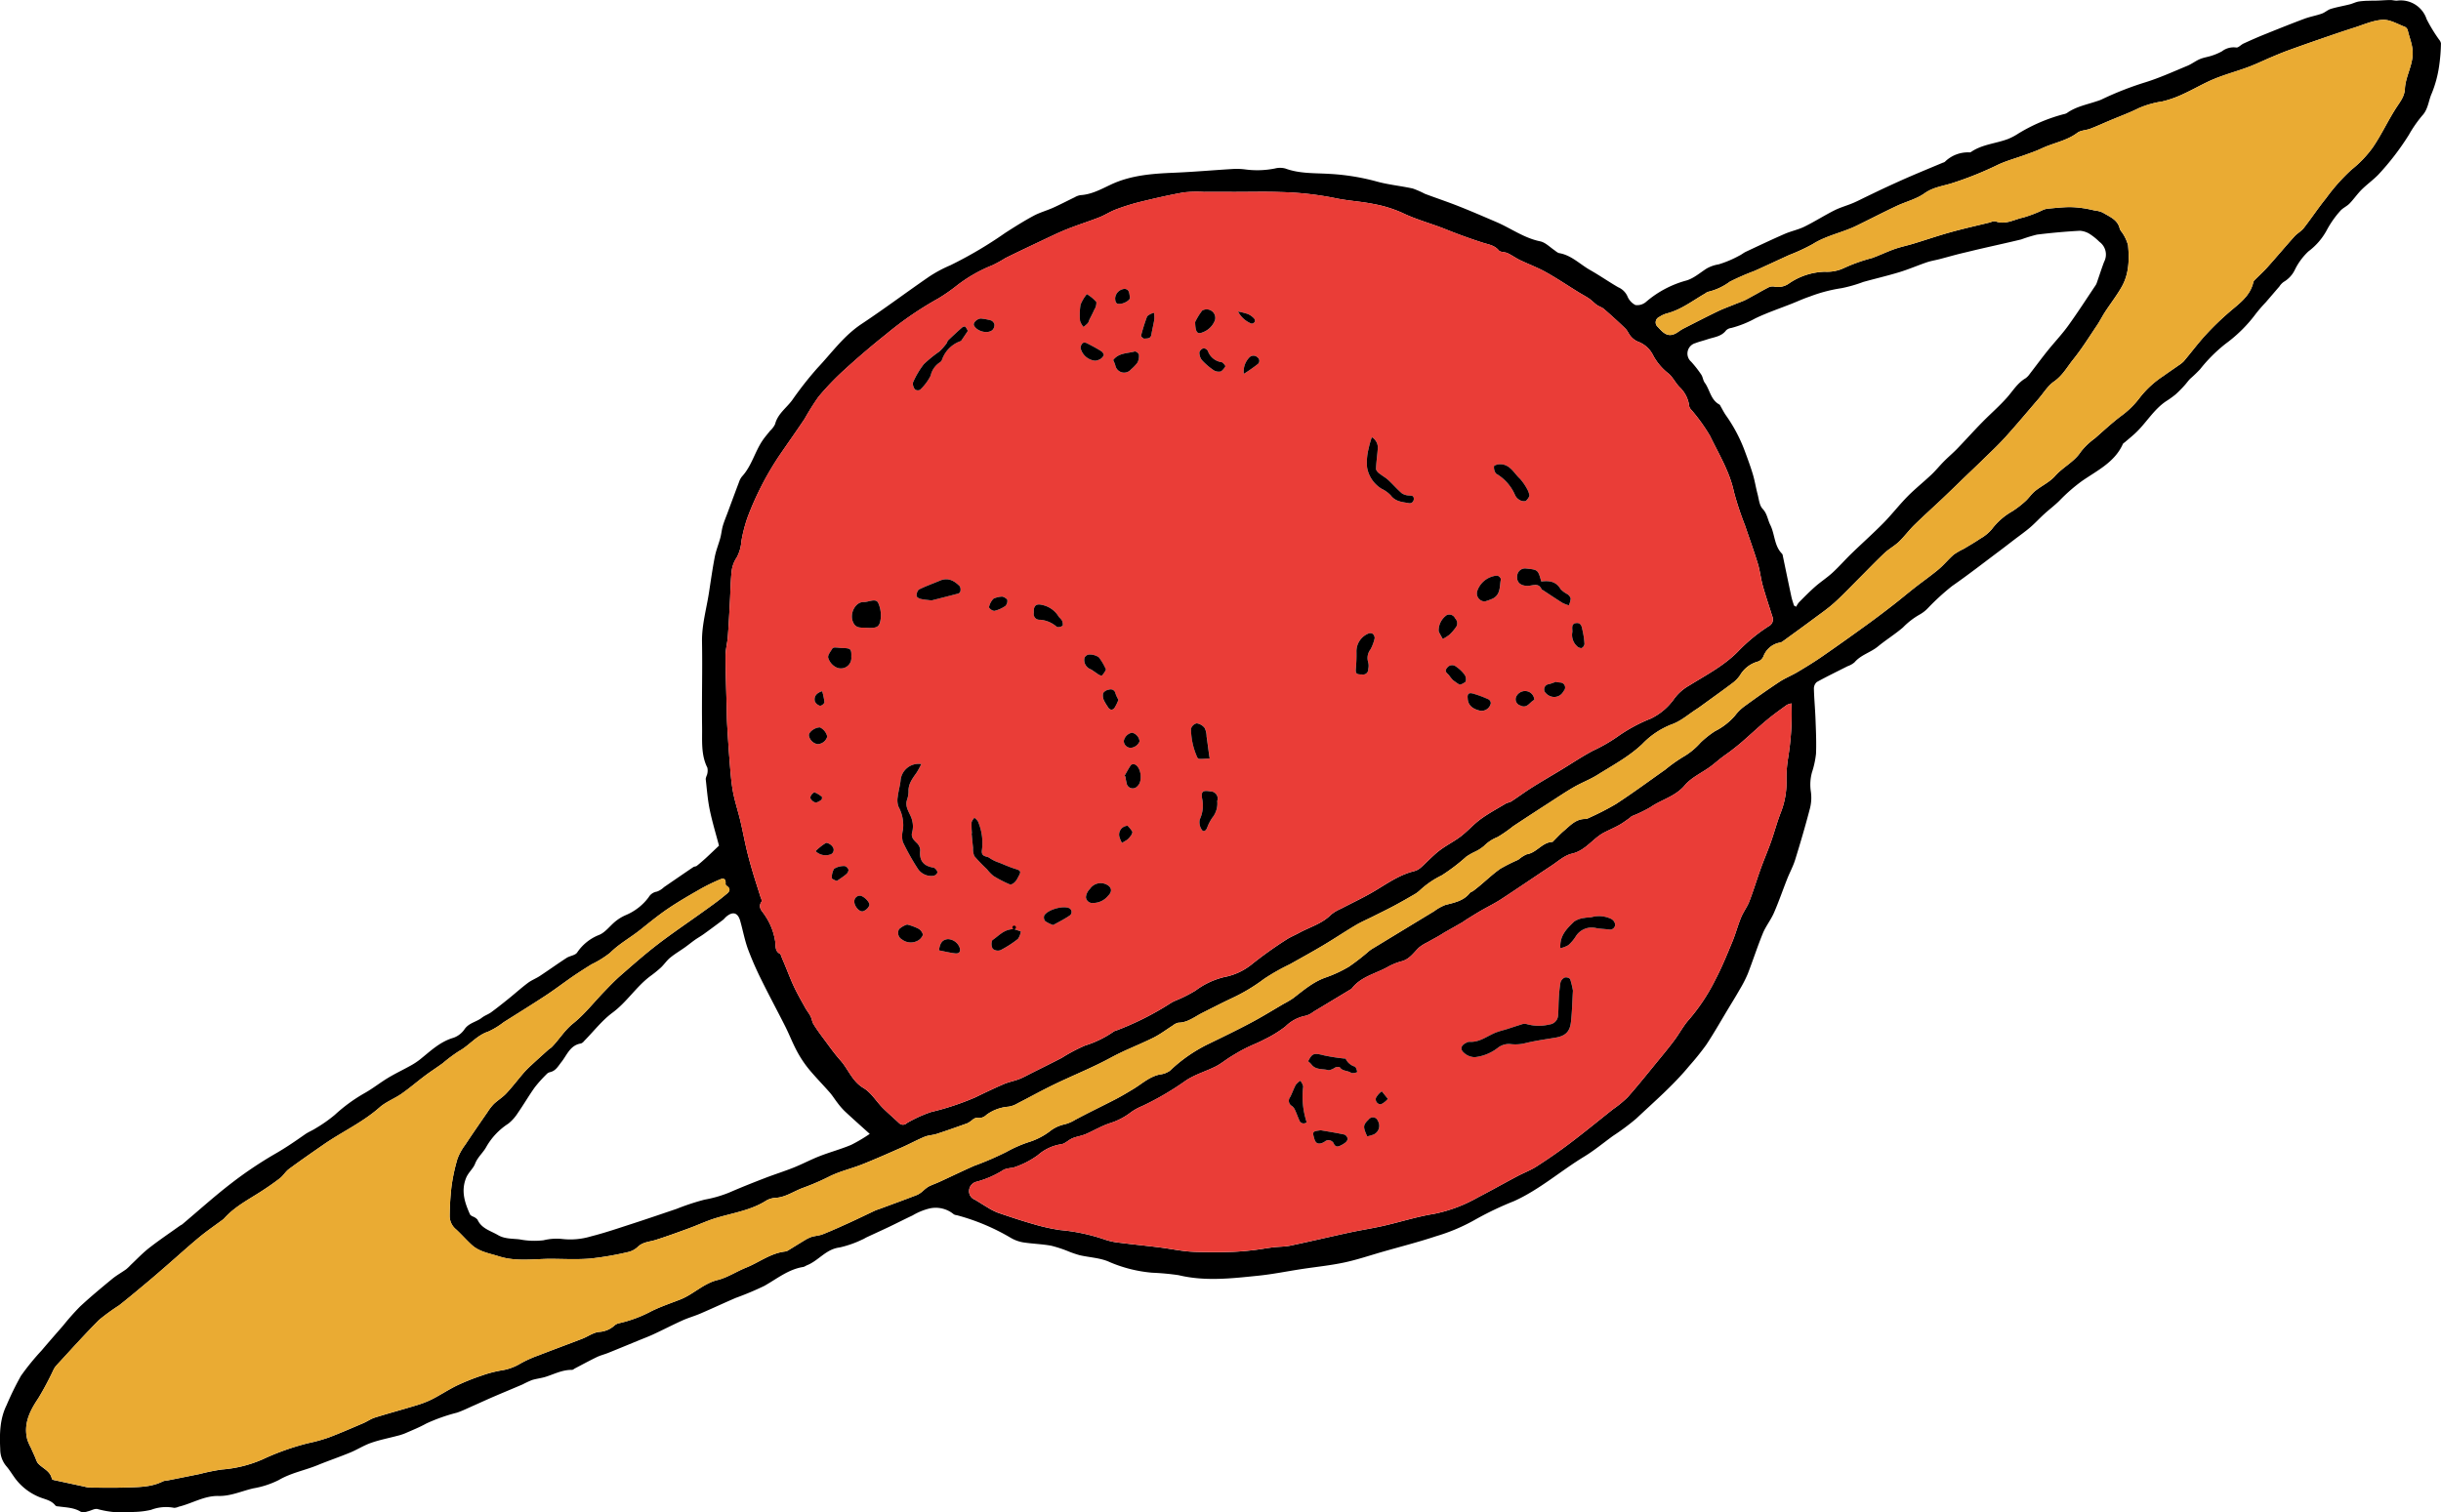 <svg id="Layer_1" data-name="Layer 1" xmlns="http://www.w3.org/2000/svg" viewBox="0 0 489.587 303.434">
  <defs>
    <style>
      .cls-1 {
        fill: #ea3d37;
      }

      .cls-2 {
        fill: #eaab33;
      }
    </style>
  </defs>
  <title>178ca980-3c58-4a6f-8722-191eb018bc6b</title>
  <path id="_Compound_Path_" data-name="&lt;Compound Path&gt;" d="M144.208,169.661c-0.571-2.175-1.33-4.665-1.857-7.2-0.422-2.036-.574-4.13-0.81-6.2a4.049,4.049,0,0,1,.256-0.795,2.81,2.81,0,0,0,.078-1.444c-1.31-2.6-1.016-5.416-1.057-8.152-0.085-5.688.089-11.379-.015-17.066-0.063-3.424.9-6.657,1.406-9.975,0.367-2.384.7-4.774,1.162-7.14,0.248-1.277.757-2.5,1.1-3.763,0.214-.8.279-1.634,0.508-2.426,0.254-.877.616-1.723,0.935-2.582,0.765-2.063,1.525-4.128,2.306-6.185a3.453,3.453,0,0,1,.591-1.125c1.971-2.135,2.594-5.033,4.215-7.359,0.438-.628.947-1.207,1.421-1.81a4.477,4.477,0,0,0,1.013-1.347c0.519-2.059,2.248-3.218,3.412-4.787a70.024,70.024,0,0,1,5.093-6.485c2.85-3.02,5.266-6.453,8.825-8.815,4.607-3.058,9.033-6.387,13.592-9.52a26.214,26.214,0,0,1,4.215-2.256,81.914,81.914,0,0,0,10.988-6.482c1.866-1.206,3.753-2.39,5.706-3.444,1.245-.672,2.646-1.047,3.944-1.63,1.454-.653,2.866-1.4,4.3-2.087a3.374,3.374,0,0,1,1.162-.434c2.212-.133,4.1-1.166,6.033-2.083,4.029-1.914,8.339-2.23,12.7-2.412,3.98-.166,7.953-0.52,11.931-0.758a13.228,13.228,0,0,1,2.442.1,18.126,18.126,0,0,0,5.926-.2,4.063,4.063,0,0,1,2.086.015c2.821,1.035,5.753.893,8.67,1.062a45.064,45.064,0,0,1,9.591,1.525c2.375,0.665,4.871.89,7.289,1.422a18.92,18.92,0,0,1,2.412,1.056c2.244,0.847,4.523,1.6,6.753,2.485,2.541,1,5.048,2.094,7.561,3.167,2.945,1.257,5.557,3.218,8.8,3.882,1.107,0.227,2.05,1.256,3.068,1.918a2.215,2.215,0,0,0,.7.44c2.494,0.4,4.2,2.239,6.269,3.409,1.909,1.08,3.715,2.339,5.611,3.441a3.608,3.608,0,0,1,1.843,1.751,3.4,3.4,0,0,0,1.639,1.831,2.7,2.7,0,0,0,2.145-.658,20.687,20.687,0,0,1,8.018-4.254c1.469-.407,2.749-1.537,4.079-2.394a7.059,7.059,0,0,1,2.428-.855,21.557,21.557,0,0,0,4.132-1.74c0.475-.219.884-0.58,1.357-0.8,2.581-1.209,5.157-2.432,7.768-3.573,1.287-.562,2.706-0.839,3.962-1.456,2.044-1,3.974-2.24,6.008-3.266,1.187-.6,2.5-0.952,3.727-1.469,0.935-.393,1.833-0.871,2.749-1.309,1.382-.661,2.758-1.335,4.149-1.976,1.6-.736,3.2-1.463,4.812-2.158,2.1-.9,4.219-1.775,6.33-2.659a1.172,1.172,0,0,0,.384-0.164,6.594,6.594,0,0,1,4.912-1.9,0.576,0.576,0,0,0,.307-0.055c2.243-1.565,4.989-1.7,7.451-2.63a11.739,11.739,0,0,0,2.062-1.086,34.248,34.248,0,0,1,9.041-3.876,2.254,2.254,0,0,0,.7-0.235c1.833-1.317,4.029-1.7,6.1-2.412a7.19,7.19,0,0,0,.8-0.29,64.091,64.091,0,0,1,8.844-3.475c2.875-.893,5.639-2.154,8.428-3.309,0.875-.362,1.645-0.977,2.518-1.346,0.766-.324,1.621-0.429,2.414-0.7a11.445,11.445,0,0,0,2-.859,3.84,3.84,0,0,1,2.859-.768c0.419,0.088.963-.561,1.485-0.8,1.369-.625,2.745-1.239,4.141-1.8,2.669-1.078,5.341-2.151,8.036-3.159,1.139-.426,2.359-0.633,3.508-1.035,0.641-.225,1.179-0.759,1.824-0.955,1.235-.374,2.518-0.588,3.772-0.905,0.615-.156,1.2-0.465,1.817-0.577a16.092,16.092,0,0,1,2.141-.151c0.56-.025,1.121-0.01,1.681-0.032,0.839-.032,1.676-0.1,2.515-0.11,0.454,0,.914.15,1.364,0.12a5.468,5.468,0,0,1,5.917,3.725,32.132,32.132,0,0,0,2.5,4.1,1.618,1.618,0,0,1,.372.745,35.386,35.386,0,0,1-.372,4.586,23.244,23.244,0,0,1-1.467,5.439c-0.681,1.486-.707,3.218-1.965,4.522a25.511,25.511,0,0,0-2.636,3.819,52.37,52.37,0,0,1-6.136,7.991c-1.044,1.067-2.278,1.947-3.338,3-0.871.866-1.569,1.905-2.428,2.786-0.56.574-1.389,0.905-1.89,1.516a19.551,19.551,0,0,0-2.645,3.776A12.984,12.984,0,0,1,463,50.431a12.77,12.77,0,0,0-2.671,3.581,5.639,5.639,0,0,1-2.293,2.545,3.278,3.278,0,0,0-.865.919c-0.912,1.055-1.815,2.117-2.728,3.172a30.418,30.418,0,0,0-1.994,2.3,28.521,28.521,0,0,1-6.052,6.008,30.725,30.725,0,0,0-5.135,5.132,27.3,27.3,0,0,1-1.972,1.892c-0.427.433-.772,0.946-1.187,1.391a22.739,22.739,0,0,1-1.776,1.783,19.845,19.845,0,0,1-1.884,1.347c-2.551,1.716-4.034,4.459-6.256,6.49-0.673.615-1.38,1.192-2.073,1.786a1.088,1.088,0,0,0-.319.268c-1.646,3.721-5.22,5.368-8.275,7.5a35.084,35.084,0,0,0-4.484,3.927c-0.955.941-2.037,1.752-3.029,2.657-0.963.877-1.845,1.845-2.833,2.691-1.01.864-2.1,1.629-3.162,2.438-0.949.726-1.889,1.462-2.846,2.177-3.2,2.394-6.354,4.861-9.637,7.139a47.458,47.458,0,0,0-4.789,4.367,6.957,6.957,0,0,1-1.644,1.312,14.924,14.924,0,0,0-3.408,2.618c-1.6,1.374-3.416,2.494-5.046,3.836-1.468,1.208-3.417,1.672-4.691,3.177a4.325,4.325,0,0,1-1.38.774c-2.063,1.049-4.152,2.053-6.175,3.175a1.728,1.728,0,0,0-.583,1.342c0.048,2.017.244,4.029,0.318,6.046,0.086,2.33.2,4.668,0.105,6.993a18.368,18.368,0,0,1-.811,3.742,9.237,9.237,0,0,0-.223,3.865,8.7,8.7,0,0,1-.207,3.459c-0.894,3.428-1.894,6.83-2.944,10.213-0.408,1.314-1.084,2.543-1.593,3.829-0.9,2.27-1.689,4.584-2.664,6.819-0.62,1.421-1.634,2.675-2.222,4.106-1.1,2.682-1.984,5.453-3.038,8.156a24.463,24.463,0,0,1-1.6,3.11c-0.734,1.3-1.521,2.563-2.29,3.839-1.463,2.427-2.856,4.9-4.423,7.26a53.746,53.746,0,0,1-3.4,4.228c-3.189,3.878-6.995,7.144-10.631,10.57a46.955,46.955,0,0,1-4.686,3.488c-1.922,1.4-3.767,2.933-5.793,4.166-4.729,2.876-8.921,6.594-14.012,8.9a64.616,64.616,0,0,0-7.594,3.6,37.319,37.319,0,0,1-8.091,3.459c-3.5,1.169-7.084,2.077-10.633,3.094-2.589.741-5.149,1.617-7.777,2.174-2.809.6-5.684,0.88-8.528,1.315-2.9.444-5.787,1.033-8.7,1.332-5.323.545-10.65,1.179-15.99-.106a51.369,51.369,0,0,0-5.288-.49,27.606,27.606,0,0,1-8.5-2.119c-1.83-.87-4.04-0.929-6.07-1.4a21.2,21.2,0,0,1-2.076-.7,25.671,25.671,0,0,0-3.617-1.2c-1.868-.34-3.789-0.381-5.667-0.677a7.411,7.411,0,0,1-2.436-.9A42.883,42.883,0,0,0,191.9,243.8a1.431,1.431,0,0,1-.605-0.181,5.663,5.663,0,0,0-4.877-1.166,12.466,12.466,0,0,0-3.38,1.392c-1.56.73-3.091,1.52-4.645,2.261-1.509.72-3.033,1.408-4.547,2.116-0.307.144-.59,0.347-0.906,0.465a20.887,20.887,0,0,1-4.548,1.59c-2.768.331-4.27,2.728-6.648,3.611a3.426,3.426,0,0,1-.564.286c-3.021.455-5.315,2.366-7.865,3.8a59.9,59.9,0,0,1-5.751,2.42c-2.371,1.022-4.71,2.118-7.081,3.137-1.182.508-2.435,0.854-3.606,1.383-1.952.88-3.855,1.868-5.8,2.771-1.023.476-2.083,0.869-3.127,1.3-1.989.817-3.976,1.642-5.971,2.445-0.75.3-1.551,0.488-2.274,0.839-1.517.735-3,1.544-4.493,2.325a1.243,1.243,0,0,1-.456.245c-1.9-.053-3.555.826-5.3,1.383-0.9.288-1.862,0.375-2.764,0.656a20.281,20.281,0,0,0-1.863.867c-1.945.835-3.9,1.641-5.847,2.477-1.319.568-2.621,1.173-3.936,1.752-1.121.493-2.223,1.049-3.379,1.441a35.6,35.6,0,0,0-6.158,2.178c-1.368.762-2.835,1.35-4.274,1.979a11.251,11.251,0,0,1-1.619.511c-1.737.463-3.516,0.8-5.207,1.4-1.439.5-2.753,1.353-4.168,1.937-2.161.891-4.378,1.644-6.54,2.529-2.564,1.05-5.315,1.543-7.771,2.977a18,18,0,0,1-5.1,1.674c-2.332.528-4.538,1.588-7.017,1.532-2.85-.064-5.295,1.516-7.977,2.157a2.333,2.333,0,0,1-.909.225,8.416,8.416,0,0,0-4.625.4,16.786,16.786,0,0,1-3.428.423,19.647,19.647,0,0,1-7.295-.573c-0.569-.165-1.314.325-1.989,0.459a2.3,2.3,0,0,1-1.376.087c-1.391-.872-2.956-0.856-4.479-1.082a1.057,1.057,0,0,1-.6-0.151c-0.859-1.144-2.218-1.267-3.4-1.791a11.455,11.455,0,0,1-4.7-3.686c-0.607-.832-1.138-1.729-1.811-2.5a5.244,5.244,0,0,1-1.177-3.346c-0.142-3.017-.111-6.025,1.273-8.837A59.748,59.748,0,0,1,4.2,276.035a48.908,48.908,0,0,1,4.126-5.069c1.438-1.7,2.905-3.37,4.366-5.049a48.627,48.627,0,0,1,3.381-3.808c2.065-1.921,4.243-3.724,6.42-5.519,0.879-.725,1.894-1.282,2.824-1.948a9.74,9.74,0,0,0,.909-0.868c1.214-1.136,2.359-2.361,3.663-3.381,1.995-1.56,4.1-2.978,6.161-4.454,0.172-.123.38-0.2,0.541-0.337,3.241-2.728,6.388-5.577,9.742-8.158a79.423,79.423,0,0,1,8.843-5.949c2.1-1.2,4.063-2.553,6.029-3.932,0.653-.458,1.423-0.745,2.091-1.185a28.078,28.078,0,0,0,3.859-2.71,32.777,32.777,0,0,1,6.151-4.461c1.563-.9,2.991-2.032,4.537-2.964,1.429-.861,2.945-1.578,4.405-2.391a14.173,14.173,0,0,0,1.922-1.243c2.118-1.681,4.042-3.607,6.777-4.4a4.5,4.5,0,0,0,2.229-1.724c0.878-1.282,2.38-1.44,3.47-2.3,0.566-.447,1.3-0.678,1.883-1.106,1.2-.881,2.37-1.816,3.531-2.753,1.279-1.033,2.5-2.137,3.816-3.124,0.737-.554,1.633-0.889,2.407-1.4,1.8-1.185,3.544-2.445,5.35-3.614,0.664-.43,1.7-0.5,2.11-1.064a9.46,9.46,0,0,1,4.379-3.538c1.295-.5,2.235-1.88,3.391-2.794a8.931,8.931,0,0,1,2.062-1.224,11,11,0,0,0,4.517-3.543,2.336,2.336,0,0,1,1.66-1.144,3.947,3.947,0,0,0,1.41-.885c1.967-1.345,3.928-2.7,5.9-4.035,0.2-.132.506-0.1,0.687-0.247,0.613-.483,1.2-1,1.78-1.523C142.367,171.422,143.184,170.63,144.208,169.661ZM247.721,38.508c-2.093,0-4.186-.008-6.279,0a23.807,23.807,0,0,0-4.037.1c-2.945.527-5.867,1.2-8.775,1.91a42.784,42.784,0,0,0-4.829,1.517c-1.15.43-2.2,1.134-3.341,1.582-2.151.841-4.363,1.525-6.5,2.387-1.833.737-3.609,1.618-5.4,2.461-2.309,1.088-4.615,2.185-6.9,3.314a24.088,24.088,0,0,1-2.6,1.438,29.431,29.431,0,0,0-7.161,4.093,35.984,35.984,0,0,1-3.659,2.548,68.216,68.216,0,0,0-10.519,7.21c-2.858,2.269-5.636,4.647-8.333,7.105a54.827,54.827,0,0,0-5.218,5.438,50.384,50.384,0,0,0-2.775,4.4c-1.6,2.4-3.274,4.755-4.909,7.135a60.232,60.232,0,0,0-6.571,12.724,29.349,29.349,0,0,0-1.212,4.73,8.068,8.068,0,0,1-.916,3.218,6.245,6.245,0,0,0-1.022,2.66c-0.234,2.041-.245,4.107-0.358,6.163-0.131,2.371-.244,4.744-0.424,7.111-0.1,1.27-.458,2.531-0.457,3.8,0,3.368.135,6.737,0.219,10.105,0.032,1.275.038,2.551,0.112,3.824,0.144,2.476.3,4.951,0.5,7.422,0.163,1.968.294,3.949,0.65,5.886,0.364,1.981,1.015,3.908,1.483,5.872,0.451,1.892.8,3.809,1.246,5.7,0.354,1.5.76,2.987,1.2,4.465,0.518,1.758,1.094,3.5,1.641,5.248a1.443,1.443,0,0,1,.193.785c-0.9,1.274.2,1.991,0.721,2.891a12.636,12.636,0,0,1,2.025,5.353c0.068,0.9-.033,1.771.946,2.273a1.179,1.179,0,0,1,.262.555q0.365,0.863.726,1.729c0.607,1.459,1.157,2.945,1.833,4.371s1.456,2.779,2.218,4.15c0.328,0.59.77,1.119,1.076,1.718,0.252,0.493.3,1.1,0.584,1.565,0.606,0.983,1.285,1.924,1.977,2.85,1.119,1.5,2.192,3.039,3.432,4.43,1.6,1.794,2.342,4.2,4.638,5.554,1.523,0.9,2.528,2.648,3.826,3.957,1.067,1.076,2.234,2.053,3.334,3.1a1.067,1.067,0,0,0,1.487-.014,26.444,26.444,0,0,1,4.9-2.243,53.344,53.344,0,0,0,8.832-2.925c1.905-.923,3.816-1.842,5.76-2.678,0.993-.427,2.087-0.617,3.1-1.013,0.884-.346,1.717-0.825,2.568-1.252,1.986-1,3.981-1.974,5.952-3a32.883,32.883,0,0,1,4.673-2.468,20.8,20.8,0,0,0,5.769-2.829,2.428,2.428,0,0,1,.593-0.228,58.212,58.212,0,0,0,10.82-5.462,8.229,8.229,0,0,1,.736-0.4,28.587,28.587,0,0,0,4.22-2.1,15.774,15.774,0,0,1,5.751-2.715,12.448,12.448,0,0,0,5.515-2.539,79.09,79.09,0,0,1,6.872-4.918c0.835-.568,1.8-0.945,2.688-1.433,2.117-1.159,4.521-1.792,6.3-3.582a8.283,8.283,0,0,1,2.078-1.257c1.992-1.047,4.034-2,5.991-3.113,2.843-1.611,5.463-3.641,8.731-4.426a3.346,3.346,0,0,0,1.341-.777c1.226-1.085,2.335-2.314,3.625-3.312,1.357-1.05,2.934-1.814,4.3-2.856,1.4-1.069,2.572-2.435,3.991-3.47,1.587-1.157,3.332-2.1,5.024-3.109,0.355-.212.821-0.243,1.164-0.468,1.387-.907,2.719-1.9,4.12-2.781,1.938-1.221,3.923-2.367,5.883-3.554,2.115-1.28,4.172-2.67,6.354-3.823a32.841,32.841,0,0,0,5.147-2.982,31.811,31.811,0,0,1,6.431-3.451,12.216,12.216,0,0,0,4.781-4.09,9.558,9.558,0,0,1,2.889-2.524c3.383-2.1,6.959-3.956,9.781-6.8a33.746,33.746,0,0,1,6.193-5.119,1.53,1.53,0,0,0,.718-2.047c-0.624-2.026-1.316-4.032-1.884-6.073-0.405-1.457-.553-2.988-0.994-4.431-0.794-2.6-1.723-5.15-2.592-7.722a61.144,61.144,0,0,1-2.212-6.717c-0.865-4.071-3.028-7.552-4.788-11.2a35.752,35.752,0,0,0-3.7-5.167,1.828,1.828,0,0,1-.458-0.7,6.324,6.324,0,0,0-1.954-3.926c-0.876-.888-1.423-2.164-2.4-2.871a11.379,11.379,0,0,1-2.975-3.636,5.458,5.458,0,0,0-2.947-2.6,3.8,3.8,0,0,1-1.419-1.029c-0.444-.48-0.673-1.168-1.138-1.619-1.381-1.342-2.814-2.633-4.268-3.9-0.405-.352-0.982-0.5-1.428-0.816-0.535-.38-0.984-0.885-1.524-1.256-0.695-.477-1.45-0.864-2.169-1.308-2.187-1.35-4.324-2.787-6.566-4.038-1.653-.922-3.452-1.579-5.161-2.4-0.857-.413-1.636-0.989-2.5-1.394-0.555-.261-1.423-0.155-1.75-0.548-0.862-1.034-2.009-1.171-3.157-1.536-2.54-.807-5.051-1.725-7.525-2.718-2.866-1.151-5.864-1.923-8.669-3.277a24.8,24.8,0,0,0-5.77-1.783c-2.523-.519-5.13-0.638-7.65-1.171a62.649,62.649,0,0,0-10.966-1.223C253.829,38.429,250.774,38.508,247.721,38.508Zm-137.65,214.05c-3.347.062-6.741,0.544-10.013-.5-1.873-.6-3.905-0.892-5.434-2.281-1.1-1-2.073-2.131-3.167-3.134a3.465,3.465,0,0,1-1.269-2.706,55.9,55.9,0,0,1,.357-5.828,36.676,36.676,0,0,1,1.194-5.584,11.2,11.2,0,0,1,1.559-2.831c1.484-2.242,3.017-4.451,4.545-6.664a9.416,9.416,0,0,1,1.219-1.555c0.8-.749,1.762-1.33,2.5-2.125,1.22-1.308,2.3-2.74,3.472-4.1a18.779,18.779,0,0,1,1.481-1.5c1.127-1.046,2.271-2.075,3.414-3.1,0.233-.209.522-0.358,0.74-0.579,1.487-1.508,2.538-3.341,4.267-4.724,2.319-1.856,4.188-4.27,6.272-6.424,1.073-1.109,2.139-2.233,3.3-3.246,2.419-2.109,4.829-4.239,7.372-6.193,2.943-2.261,6.03-4.335,9.043-6.505,1.5-1.078,3.014-2.134,4.426-3.315,0.558-.467,1.689-1.141.274-2.019a0.74,0.74,0,0,1-.091-0.508c0.024-.874-0.492-0.967-1.112-0.695a38.027,38.027,0,0,0-3.618,1.738c-2.279,1.3-4.567,2.608-6.742,4.073-1.964,1.323-3.806,2.834-5.661,4.313-1.976,1.575-4.214,2.779-6.034,4.6a20.067,20.067,0,0,1-3.745,2.326c-1.26.785-2.516,1.579-3.739,2.42-1.828,1.258-3.591,2.613-5.445,3.831-2.782,1.829-5.616,3.577-8.43,5.356a15.3,15.3,0,0,1-3.084,1.874c-2.352.778-3.808,2.795-5.89,3.93a31.32,31.32,0,0,0-3.224,2.407c-1.173.855-2.4,1.639-3.559,2.508-1.588,1.188-3.092,2.492-4.717,3.625-1.416.988-3.122,1.612-4.4,2.738-3.415,3.017-7.551,4.9-11.246,7.457-2.333,1.617-4.666,3.235-6.949,4.919-0.671.495-1.107,1.3-1.768,1.817-1.224.953-2.51,1.832-3.813,2.674-2.581,1.668-5.346,3.079-7.42,5.437a2.067,2.067,0,0,1-.331.268c-1.532,1.14-3.116,2.218-4.586,3.434-2.138,1.767-4.191,3.636-6.285,5.457-1.324,1.151-2.645,2.308-3.99,3.434-1.947,1.629-3.888,3.266-5.883,4.834a41.518,41.518,0,0,0-4,2.911c-2.964,2.981-5.77,6.12-8.627,9.207a4.082,4.082,0,0,0-.549.885,60.733,60.733,0,0,1-2.978,5.578c-1.726,2.572-3.049,5.165-2.225,8.362a10.263,10.263,0,0,0,.691,1.564q0.484,1.079.965,2.159a3.812,3.812,0,0,0,.411.925c0.922,1.1,2.565,1.556,2.855,3.234a0.885,0.885,0,0,0,.536.232q2.961,0.648,5.925,1.276a6.159,6.159,0,0,0,1.215.213c2.458,0.015,4.919.061,7.375-.024s4.958-.071,7.245-1.246a3.644,3.644,0,0,1,.932-0.172q3.221-.643,6.44-1.293a41.2,41.2,0,0,1,4.445-.9,24.921,24.921,0,0,0,8.136-2.025,50.681,50.681,0,0,1,9.161-3.254,33.615,33.615,0,0,0,4.093-1.132c2.34-.882,4.634-1.89,6.936-2.873,0.8-.342,1.534-0.878,2.357-1.134,2.733-.853,5.5-1.595,8.24-2.432a19.717,19.717,0,0,0,3.188-1.23c1.714-.873,3.326-1.951,5.056-2.789a44.691,44.691,0,0,1,4.887-1.955,23.671,23.671,0,0,1,3.952-1.046,10.428,10.428,0,0,0,3.841-1.378,23.793,23.793,0,0,1,3.675-1.656c2.91-1.136,5.846-2.207,8.759-3.335,1.121-.434,2.178-1.229,3.321-1.357A5.055,5.055,0,0,0,123.168,266a2.062,2.062,0,0,1,.926-0.509,25.907,25.907,0,0,0,6.594-2.45c1.857-.914,3.839-1.577,5.771-2.336,2.621-1.03,4.608-3.192,7.464-3.9,1.985-.493,3.78-1.706,5.708-2.481,2.636-1.059,4.943-2.92,7.883-3.243a1.8,1.8,0,0,0,.682-0.291c1.03-.622,2.045-1.27,3.079-1.886a7.139,7.139,0,0,1,1.46-.735c0.749-.235,1.573-0.258,2.295-0.546,1.793-.716,3.556-1.511,5.314-2.312,1.723-.785,3.422-1.622,5.138-2.422,0.382-.178.793-0.292,1.189-0.439,2.465-.915,4.939-1.809,7.388-2.765a5.813,5.813,0,0,0,1.241-.916,6.58,6.58,0,0,1,.98-0.734c0.7-.345,1.436-0.6,2.143-0.922,2.32-1.066,4.619-2.182,6.954-3.214a61.031,61.031,0,0,0,6.534-2.822,25.432,25.432,0,0,1,4.77-2.055,13.8,13.8,0,0,0,3.87-2.045,7.151,7.151,0,0,1,2.8-1.366,7.547,7.547,0,0,0,2.248-.921c2.669-1.45,5.421-2.748,8.119-4.145,1.216-.629,2.391-1.34,3.566-2.045,1.744-1.046,3.251-2.5,5.349-2.929a4.3,4.3,0,0,0,2.031-.767,30.288,30.288,0,0,1,7.376-5.193c2.95-1.438,5.909-2.862,8.809-4.4,2.273-1.2,4.461-2.565,6.686-3.858a16.914,16.914,0,0,0,1.859-1.107c2.014-1.548,3.926-3.213,6.387-4.1a25.963,25.963,0,0,0,4.766-2.2,46.129,46.129,0,0,0,4.132-3.215,9.942,9.942,0,0,1,.975-0.633q6.005-3.655,12.015-7.3a9.21,9.21,0,0,1,2.2-1.232c1.84-.489,3.713-0.815,4.971-2.461a2.786,2.786,0,0,1,.554-0.3c0.472-.354.935-0.723,1.389-1.1,1.379-1.148,2.683-2.4,4.152-3.422a33.932,33.932,0,0,1,3.592-1.8A7,7,0,0,1,306.2,171.4c2.008-.3,3.1-2.415,5.179-2.493a0.592,0.592,0,0,0,.227-0.21c0.681-.671,1.322-1.389,2.051-2,1.283-1.081,2.435-2.435,4.35-2.384a1.124,1.124,0,0,0,.5-0.14,55.781,55.781,0,0,0,5.606-2.867c3.366-2.193,6.6-4.582,9.889-6.9a30.612,30.612,0,0,1,3.975-2.784,14.04,14.04,0,0,0,3.109-2.639,19.025,19.025,0,0,1,2.893-2.292,13.117,13.117,0,0,0,4-3.106,9.14,9.14,0,0,1,1.787-1.8c2.323-1.693,4.667-3.362,7.065-4.947,1.182-.781,2.525-1.313,3.746-2.04,1.661-.989,3.312-2,4.9-3.1,2.963-2.045,5.892-4.141,8.811-6.249,1.815-1.311,3.6-2.665,5.371-4.037,1.519-1.176,2.986-2.42,4.5-3.6,1.549-1.213,3.169-2.339,4.675-3.6,1.071-.9,1.959-2.013,3.015-2.932a13.294,13.294,0,0,1,1.969-1.141c1.149-.688,2.312-1.358,3.419-2.109a8.326,8.326,0,0,0,2.258-1.854,13.379,13.379,0,0,1,4.117-3.6,19.789,19.789,0,0,0,2.622-2.021c0.695-.621,1.209-1.453,1.93-2.034,1.312-1.058,2.943-1.8,4.032-3.035,1.585-1.8,3.843-2.809,5.181-4.888a14.393,14.393,0,0,1,2.8-2.662c1.709-1.5,3.38-3.058,5.189-4.43a17.707,17.707,0,0,0,3.893-3.841,19.523,19.523,0,0,1,4.669-4.244c0.992-.724,2.018-1.4,3.02-2.114a5.546,5.546,0,0,0,1.07-.858c1.486-1.763,2.867-3.618,4.423-5.315a56.844,56.844,0,0,1,4.647-4.491c2-1.732,4.238-3.225,4.862-6.049a1.015,1.015,0,0,1,.292-0.44c0.86-.869,1.771-1.691,2.585-2.6,1.806-2.017,3.545-4.094,5.354-6.108,0.56-.623,1.367-1.036,1.878-1.689,1.535-1.962,2.908-4.053,4.478-5.985a38.228,38.228,0,0,1,5.109-5.74,22.32,22.32,0,0,0,4.245-4.432c1.723-2.51,3.009-5.316,4.655-7.884,0.8-1.241,1.722-2.326,1.8-3.9,0.116-2.364,1.445-4.441,1.557-6.87,0.082-1.77-.616-3.231-0.976-4.825a1.147,1.147,0,0,0-.581-0.732c-1.467-.546-2.983-1.486-4.438-1.412-1.935.1-3.839,0.971-5.736,1.576-2.338.745-4.658,1.544-6.978,2.344q-3.185,1.1-6.35,2.25c-1.089.4-2.159,0.85-3.227,1.3-1.574.666-3.115,1.419-4.714,2.015-2.267.845-4.621,1.471-6.853,2.395-2.118.877-4.1,2.072-6.194,3.02a20.991,20.991,0,0,1-4.165,1.478,18.929,18.929,0,0,0-4.671,1.319c-1.913.958-3.938,1.694-5.913,2.528-1.291.545-2.566,1.132-3.874,1.631-0.849.323-1.908,0.3-2.589,0.816-2.154,1.619-4.8,2.014-7.15,3.129-1.079.512-2.22,0.9-3.345,1.307-1.792.654-3.655,1.149-5.377,1.948a68.691,68.691,0,0,1-9.558,3.815c-1.763.517-3.594,0.777-5.233,1.946s-3.757,1.669-5.621,2.552c-2.666,1.263-5.289,2.616-7.938,3.914-2.884,1.413-6.112,1.98-8.878,3.732a38.568,38.568,0,0,1-4.7,2.179c-2.329,1.064-4.648,2.151-6.985,3.2a47.17,47.17,0,0,0-4.932,2.161,11.89,11.89,0,0,1-4.369,2.027,1.815,1.815,0,0,0-.537.313c-2.531,1.454-4.859,3.292-7.767,4.033a5.071,5.071,0,0,0-1.438.676,1.188,1.188,0,0,0-.288,2.034c0.163,0.187.337,0.365,0.509,0.545,1.232,1.292,2.211,1.384,3.644.364a8.685,8.685,0,0,1,1.089-.667c2.233-1.137,4.459-2.291,6.717-3.378,1.175-.565,2.41-1,3.619-1.5,0.711-.291,1.449-0.527,2.126-0.882,1.47-.77,2.9-1.621,4.369-2.389a1.922,1.922,0,0,1,1.212-.222,3.758,3.758,0,0,0,2.916-.557,13.289,13.289,0,0,1,7.261-2.411,7.992,7.992,0,0,0,3.9-.764,33.8,33.8,0,0,1,5.544-1.973c1.53-.544,3-1.265,4.528-1.807,1.226-.434,2.513-0.694,3.76-1.073,2.528-.768,5.03-1.627,7.574-2.333,2.614-.725,5.266-1.314,7.9-1.961a2.12,2.12,0,0,1,1.013-.207c2.022,0.774,3.785-.387,5.625-0.766a26.188,26.188,0,0,0,4-1.548,3.829,3.829,0,0,1,1.028-.234c1.348-.122,2.7-0.272,4.048-0.3a19.283,19.283,0,0,1,2.883.217c0.793,0.1,1.575.3,2.358,0.464a5.1,5.1,0,0,1,1.6.418c1.362,0.849,3.033,1.412,3.414,3.3a3.613,3.613,0,0,0,.459.7,8.167,8.167,0,0,1,1.193,2.56c0.267,2.847.2,5.729-1.252,8.3-0.98,1.744-2.226,3.336-3.322,5.016-0.587.9-1.065,1.87-1.665,2.76-1.551,2.3-3.023,4.67-4.757,6.826-1.212,1.508-2.139,3.243-3.843,4.423-1.265.877-2.124,2.34-3.163,3.543-2.21,2.561-4.375,5.162-6.645,7.669-1.457,1.61-3.06,3.09-4.612,4.614-1.109,1.089-2.245,2.152-3.365,3.23-1.508,1.452-3,2.919-4.522,4.358-1.893,1.793-3.838,3.532-5.7,5.358-1.093,1.072-2.007,2.329-3.113,3.387-0.877.839-1.992,1.427-2.879,2.258-1.663,1.558-3.234,3.213-4.848,4.824-1.711,1.708-3.371,3.471-5.158,5.1-1.274,1.159-2.706,2.147-4.092,3.178-2.115,1.572-4.251,3.117-6.384,4.666a1.226,1.226,0,0,1-.488.2,4.374,4.374,0,0,0-3.334,2.794,1.889,1.889,0,0,1-1.083,1.011,6,6,0,0,0-3.6,2.759,6.785,6.785,0,0,1-1.362,1.451c-1.984,1.5-4.009,2.937-6.02,4.4-0.422.306-.838,0.623-1.277,0.9-1.669,1.069-3.227,2.474-5.051,3.1a16.375,16.375,0,0,0-5.9,3.95c-2.683,2.537-5.884,4.237-8.95,6.159-1.49.934-3.168,1.564-4.7,2.441-1.612.923-3.158,1.964-4.719,2.973-2.519,1.629-5.035,3.26-7.534,4.919a27.591,27.591,0,0,1-3.089,2.152,8,8,0,0,0-2.741,1.793,8.175,8.175,0,0,1-2.037,1.265,14.524,14.524,0,0,0-1.5.873,37.865,37.865,0,0,1-4.939,3.762,18.147,18.147,0,0,0-4.311,2.927,5.781,5.781,0,0,1-1.1.842c-1.389.807-2.784,1.606-4.2,2.362s-2.838,1.442-4.26,2.157c-1.134.57-2.31,1.069-3.4,1.717-2.2,1.309-4.328,2.734-6.527,4.042s-4.466,2.554-6.708,3.814a42.13,42.13,0,0,0-5.15,2.923,35.852,35.852,0,0,1-6.6,3.937c-1.94.917-3.848,1.9-5.764,2.865-1.549.78-2.924,1.955-4.8,1.977a2.577,2.577,0,0,0-1.115.56c-1.275.8-2.482,1.733-3.82,2.406-2.8,1.41-5.751,2.491-8.528,4-3.706,2.018-7.655,3.587-11.462,5.425-2.47,1.192-4.867,2.534-7.312,3.779a4.993,4.993,0,0,1-1.854.68,8.542,8.542,0,0,0-4.417,1.636,2.088,2.088,0,0,1-1.937.584,1.716,1.716,0,0,0-.905.45,5.893,5.893,0,0,1-.948.638c-2.054.742-4.115,1.469-6.19,2.147-0.79.258-1.672,0.265-2.432,0.58-1.522.631-2.974,1.429-4.482,2.1-2.633,1.165-5.264,2.338-7.938,3.4-2.182.87-4.52,1.4-6.611,2.436a49.287,49.287,0,0,1-5.318,2.3c-1.841.658-3.464,1.885-5.514,2.014a4.116,4.116,0,0,0-1.889.552c-3.142,2-6.791,2.48-10.245,3.552-1.782.553-3.485,1.359-5.241,2-2.223.814-4.447,1.632-6.7,2.343-1.225.386-2.549,0.389-3.575,1.387a4.126,4.126,0,0,1-1.934,1.039,62.6,62.6,0,0,1-7.6,1.308C115.628,252.729,112.843,252.557,110.071,252.557ZM359.318,141.128a3.519,3.519,0,0,0-.945.311c-1.341.977-2.7,1.939-3.971,3-1.676,1.4-3.27,2.892-4.915,4.327-0.714.623-1.459,1.213-2.209,1.793-0.66.51-1.357,0.97-2.018,1.479-0.766.59-1.485,1.241-2.267,1.807-1.705,1.235-3.769,2.153-5.08,3.712-1.9,2.254-4.652,2.848-6.885,4.393a26.7,26.7,0,0,1-3.752,1.809,3.646,3.646,0,0,0-.4.347c-0.693.479-1.364,1-2.1,1.409-0.977.545-2.012,0.984-3.008,1.5-2.305,1.186-3.716,3.632-6.505,4.262-1.477.334-2.775,1.537-4.109,2.417-3.375,2.225-6.706,4.516-10.092,6.724-1.291.842-2.692,1.515-4.029,2.29-0.97.562-1.92,1.161-2.874,1.75-0.318.2-.611,0.437-0.934,0.624-1.142.659-2.294,1.3-3.437,1.957-0.391.225-.763,0.484-1.155,0.707-0.775.442-1.563,0.861-2.336,1.305a8.413,8.413,0,0,0-1.678,1.044c-1.058,1.012-1.861,2.3-3.4,2.742a12.249,12.249,0,0,0-2.733,1.074c-2.483,1.44-5.516,1.976-7.381,4.442a0.894,0.894,0,0,1-.263.172q-3.7,2.233-7.4,4.462a4.5,4.5,0,0,1-1.491.791,7.823,7.823,0,0,0-4.123,2.157,23.258,23.258,0,0,1-4.2,2.591c-1.235.668-2.567,1.156-3.822,1.79-1.027.519-2.02,1.111-3,1.716-1.009.623-1.932,1.4-2.985,1.934-1.954.983-4.131,1.6-5.932,2.794a57.572,57.572,0,0,1-8.8,5.154,11.131,11.131,0,0,0-2.223,1.213,13.45,13.45,0,0,1-4.287,2.231,16.548,16.548,0,0,0-2.237.946c-0.919.423-1.805,0.927-2.744,1.3-0.808.32-1.7,0.432-2.5,0.767s-1.487,1.119-2.276,1.2a9.2,9.2,0,0,0-4.655,2.185,17.286,17.286,0,0,1-5.027,2.528,7.42,7.42,0,0,0-1.734.347,19.361,19.361,0,0,1-5.608,2.477,1.935,1.935,0,0,0-1.432,1.8,1.794,1.794,0,0,0,1.13,1.765c0.83,0.472,1.62,1.014,2.448,1.492a12.882,12.882,0,0,0,2.158,1.124c2.343,0.808,4.7,1.594,7.079,2.272a38.622,38.622,0,0,0,5.482,1.227,37.78,37.78,0,0,1,8.81,1.862,12.6,12.6,0,0,0,2.9.655c2.766,0.359,5.544.629,8.312,0.977,1.752,0.22,3.489.571,5.244,0.759,1.335,0.143,2.688.153,4.033,0.167,1.732,0.018,3.466.02,5.2-.044,1.375-.051,2.749-0.179,4.117-0.335s2.728-.415,4.1-0.583c1.126-.138,2.283-0.1,3.386-0.329,3.989-.839,7.956-1.782,11.94-2.642,2.248-.485,4.528-0.827,6.77-1.338,3.389-.773,6.723-1.849,10.144-2.4a29.346,29.346,0,0,0,8.82-3.319c2.647-1.367,5.242-2.833,7.874-4.229,1.285-.682,2.672-1.194,3.888-1.977,2.263-1.457,4.485-2.987,6.631-4.611,2.942-2.226,5.8-4.565,8.687-6.86a21.924,21.924,0,0,0,2.946-2.416c2.156-2.445,4.189-5,6.257-7.521,1.057-1.289,2.119-2.575,3.113-3.912,1.014-1.365,1.814-2.911,2.944-4.165a38.393,38.393,0,0,0,5.259-7.958c1.288-2.438,2.329-5.012,3.389-7.563,0.673-1.62,1.12-3.333,1.785-4.957,0.452-1.1,1.217-2.082,1.644-3.193,0.835-2.169,1.506-4.4,2.294-6.588,0.647-1.794,1.406-3.548,2.043-5.345,0.707-1.995,1.24-4.054,2.018-6.019a16.577,16.577,0,0,0,1.1-6.128,25.318,25.318,0,0,1,.3-4.557A55.272,55.272,0,0,0,359.318,141.128Zm0.5-19.638,0.432,0.242a4.785,4.785,0,0,1,.563-0.883c1.07-1.075,2.131-2.163,3.269-3.163,1.11-.976,2.369-1.785,3.456-2.784,1.325-1.218,2.513-2.585,3.806-3.839,2.118-2.055,4.326-4.019,6.4-6.121,1.692-1.719,3.173-3.645,4.866-5.362,1.51-1.531,3.207-2.876,4.772-4.355,0.891-.842,1.663-1.808,2.528-2.679s1.805-1.659,2.655-2.539c1.684-1.744,3.3-3.551,5-5.285,1.648-1.687,3.451-3.233,5.007-5,1.173-1.33,2.08-2.885,3.673-3.818a3.431,3.431,0,0,0,.869-0.9c1.189-1.531,2.335-3.1,3.548-4.609,1.359-1.695,2.869-3.276,4.138-5.032,1.93-2.671,3.711-5.449,5.55-8.185A2.515,2.515,0,0,0,420.6,56.6c0.474-1.357.907-2.728,1.417-4.071a3.143,3.143,0,0,0-.925-4,11.7,11.7,0,0,0-1.785-1.47,4.257,4.257,0,0,0-2.13-.761q-4.326.234-8.633,0.773a29.536,29.536,0,0,0-3.144.962c-2.662.648-5.34,1.23-8.01,1.845-1.028.236-2.052,0.487-3.078,0.734-0.678.163-1.358,0.32-2.032,0.5-1.089.285-2.172,0.593-3.262,0.876-0.855.222-1.737,0.356-2.57,0.64-1.831.624-3.614,1.4-5.462,1.964-2.393.73-4.836,1.3-7.249,1.967a27.88,27.88,0,0,1-4.359,1.251,30.581,30.581,0,0,0-6.435,1.7c-1.2.4-2.352,0.93-3.527,1.4-2.453.972-4.966,1.818-7.341,2.954a20.818,20.818,0,0,1-4.85,1.938,1.776,1.776,0,0,0-1.025.479c-0.947,1.26-2.42,1.346-3.733,1.79-0.8.272-1.637,0.463-2.426,0.771a2.17,2.17,0,0,0-.838,3.738,22.627,22.627,0,0,1,2.016,2.581c0.321,0.474.351,1.15,0.687,1.606,1.051,1.425,1.191,3.463,2.963,4.4a0.892,0.892,0,0,1,.233.351c0.353,0.6.661,1.238,1.062,1.808a30.938,30.938,0,0,1,3.735,7.03c0.584,1.572,1.171,3.148,1.654,4.753,0.394,1.31.605,2.673,0.955,4,0.27,1.023.36,2.278,1.015,2.971,0.93,0.985,1.011,2.177,1.538,3.231,0.941,1.883.769,4.207,2.375,5.8a0.809,0.809,0,0,1,.137.395c0.579,2.763,1.147,5.528,1.738,8.288C359.437,120.359,359.645,120.92,359.814,121.489Zm-185.375,106c-1.826-1.651-3.465-3.1-5.064-4.6a14.385,14.385,0,0,1-1.428-1.664c-0.523-.666-0.964-1.4-1.519-2.034-1.4-1.6-2.909-3.119-4.257-4.766a22.187,22.187,0,0,1-2.339-3.54c-0.851-1.583-1.5-3.276-2.3-4.883-1.557-3.095-3.211-6.141-4.738-9.25a64.7,64.7,0,0,1-2.779-6.33c-0.672-1.844-1.022-3.8-1.565-5.7-0.477-1.66-1.505-1.924-2.831-.774-0.214.185-.382,0.428-0.606,0.6-1.292.968-2.587,1.932-3.9,2.875-0.57.411-1.19,0.752-1.764,1.159-0.673.477-1.309,1.006-1.981,1.484-0.986.7-2.038,1.319-2.97,2.085-0.692.569-1.2,1.357-1.856,1.974a24.636,24.636,0,0,1-2.116,1.714c-2.83,2.119-4.7,5.195-7.576,7.326-2.127,1.578-3.8,3.767-5.683,5.677a1.5,1.5,0,0,1-.651.508c-2.161.332-2.8,2.314-3.908,3.709-0.689.868-1.157,1.819-2.36,2.058a1.452,1.452,0,0,0-.689.457,26.213,26.213,0,0,0-2.32,2.593c-1.175,1.65-2.194,3.41-3.35,5.075a8.819,8.819,0,0,1-1.933,2.185,13.549,13.549,0,0,0-4.39,4.605c-0.642,1.222-1.765,2.074-2.3,3.479-0.359.938-1.352,1.722-1.8,2.849-1.043,2.639-.236,4.98.819,7.328a1.54,1.54,0,0,0,.585.388,2.347,2.347,0,0,1,.9.621c0.807,1.8,2.615,2.217,4.095,3.088,1.352,0.8,2.865.69,4.351,0.867a15.352,15.352,0,0,0,4.792.178,10.978,10.978,0,0,1,3.657-.268,14.4,14.4,0,0,0,5.872-.515c2.764-.7,5.474-1.628,8.192-2.508,2.993-.969,5.968-1.991,8.949-3a48.022,48.022,0,0,1,5.636-1.86,24.369,24.369,0,0,0,4.955-1.429c2.358-1.025,4.751-1.976,7.149-2.9,1.909-.739,3.87-1.347,5.77-2.108,1.768-.708,3.458-1.611,5.231-2.3,2.072-.808,4.238-1.384,6.285-2.247A31.208,31.208,0,0,0,174.439,227.49Z"/>
  <path id="_Compound_Path_2" data-name="&lt;Compound Path&gt;" class="cls-1" d="M247.721,38.508c3.053,0,6.108-.079,9.158.021a62.649,62.649,0,0,1,10.966,1.223c2.52,0.533,5.126.652,7.65,1.171a24.8,24.8,0,0,1,5.77,1.783c2.805,1.354,5.8,2.126,8.669,3.277,2.474,0.993,4.985,1.911,7.525,2.718,1.148,0.365,2.3.5,3.157,1.536,0.327,0.392,1.195.286,1.75,0.548,0.86,0.4,1.639.981,2.5,1.394,1.71,0.825,3.508,1.482,5.161,2.4,2.242,1.25,4.379,2.688,6.566,4.038,0.718,0.444,1.474.831,2.169,1.308,0.541,0.371.989,0.875,1.524,1.256,0.445,0.316,1.022.464,1.428,0.816,1.454,1.264,2.886,2.555,4.268,3.9,0.465,0.451.694,1.139,1.138,1.619a3.8,3.8,0,0,0,1.419,1.029,5.458,5.458,0,0,1,2.947,2.6,11.379,11.379,0,0,0,2.975,3.636c0.979,0.708,1.527,1.983,2.4,2.871a6.324,6.324,0,0,1,1.954,3.926,1.828,1.828,0,0,0,.458.7,35.752,35.752,0,0,1,3.7,5.167c1.76,3.65,3.923,7.131,4.788,11.2a61.144,61.144,0,0,0,2.212,6.717c0.87,2.573,1.8,5.127,2.592,7.722,0.441,1.443.589,2.974,0.994,4.431,0.568,2.041,1.26,4.047,1.884,6.073a1.53,1.53,0,0,1-.718,2.047,33.746,33.746,0,0,0-6.193,5.119c-2.822,2.845-6.4,4.705-9.781,6.8a9.558,9.558,0,0,0-2.889,2.524,12.216,12.216,0,0,1-4.781,4.09,31.811,31.811,0,0,0-6.431,3.451A32.841,32.841,0,0,1,319.5,150.6c-2.182,1.153-4.239,2.543-6.354,3.823-1.96,1.186-3.945,2.333-5.883,3.554-1.4.883-2.734,1.874-4.12,2.781-0.343.224-.809,0.256-1.164,0.468-1.692,1.009-3.437,1.952-5.024,3.109-1.419,1.035-2.593,2.4-3.991,3.47-1.363,1.043-2.94,1.807-4.3,2.856-1.29,1-2.4,2.227-3.625,3.312a3.346,3.346,0,0,1-1.341.777c-3.268.786-5.888,2.816-8.731,4.426-1.957,1.109-4,2.065-5.991,3.113a8.283,8.283,0,0,0-2.078,1.257c-1.781,1.79-4.184,2.423-6.3,3.582-0.891.488-1.853,0.865-2.688,1.433a79.09,79.09,0,0,0-6.872,4.918,12.448,12.448,0,0,1-5.515,2.539,15.774,15.774,0,0,0-5.751,2.715,28.587,28.587,0,0,1-4.22,2.1,8.229,8.229,0,0,0-.736.4,58.212,58.212,0,0,1-10.82,5.462,2.428,2.428,0,0,0-.593.228,20.8,20.8,0,0,1-5.769,2.829,32.883,32.883,0,0,0-4.673,2.468c-1.971,1.024-3.966,2-5.952,3-0.852.427-1.684,0.906-2.568,1.252-1.01.4-2.1,0.585-3.1,1.013-1.944.837-3.855,1.755-5.76,2.678a53.344,53.344,0,0,1-8.832,2.925,26.444,26.444,0,0,0-4.9,2.243,1.067,1.067,0,0,1-1.487.014c-1.1-1.045-2.267-2.021-3.334-3.1-1.3-1.309-2.3-3.06-3.826-3.957-2.3-1.352-3.039-3.76-4.638-5.554-1.24-1.391-2.313-2.934-3.432-4.43-0.692-.926-1.371-1.867-1.977-2.85-0.286-.465-0.331-1.072-0.584-1.565-0.307-.6-0.749-1.128-1.076-1.718-0.762-1.371-1.546-2.734-2.218-4.15s-1.226-2.912-1.833-4.371q-0.36-.866-0.726-1.729a1.179,1.179,0,0,0-.262-0.555c-0.979-.5-0.878-1.375-0.946-2.273a12.636,12.636,0,0,0-2.025-5.353c-0.525-.9-1.621-1.617-0.721-2.891a1.443,1.443,0,0,0-.193-0.785c-0.547-1.749-1.123-3.49-1.641-5.248-0.436-1.477-.841-2.966-1.2-4.465-0.447-1.893-.8-3.81-1.246-5.7-0.468-1.964-1.119-3.891-1.483-5.872-0.356-1.937-.486-3.919-0.65-5.886-0.205-2.471-.36-4.947-0.5-7.422-0.074-1.272-.081-2.549-0.112-3.824-0.083-3.368-.216-6.737-0.219-10.105,0-1.265.36-2.525,0.457-3.8,0.18-2.367.293-4.74,0.424-7.111,0.113-2.055.124-4.122,0.358-6.163a6.245,6.245,0,0,1,1.022-2.66,8.068,8.068,0,0,0,.916-3.218,29.349,29.349,0,0,1,1.212-4.73,60.232,60.232,0,0,1,6.571-12.724c1.635-2.379,3.306-4.735,4.909-7.135a50.384,50.384,0,0,1,2.775-4.4,54.827,54.827,0,0,1,5.218-5.438c2.7-2.458,5.475-4.836,8.333-7.105a68.216,68.216,0,0,1,10.519-7.21,35.984,35.984,0,0,0,3.659-2.548,29.431,29.431,0,0,1,7.161-4.093,24.088,24.088,0,0,0,2.6-1.438c2.289-1.129,4.6-2.226,6.9-3.314,1.789-.843,3.565-1.723,5.4-2.461,2.142-.862,4.354-1.546,6.5-2.387,1.145-.448,2.191-1.152,3.341-1.582a42.784,42.784,0,0,1,4.829-1.517c2.908-.71,5.83-1.382,8.775-1.91a23.807,23.807,0,0,1,4.037-.1C243.535,38.5,245.628,38.508,247.721,38.508Zm-62.933,114.78a3.632,3.632,0,0,0-4.163,3.371c-0.12,1.082-.45,2.142-0.567,3.224a3.737,3.737,0,0,0,.174,2.006,7.715,7.715,0,0,1,.875,4.605,4.905,4.905,0,0,0-.035,2.4,45.7,45.7,0,0,0,3.079,5.491,3.227,3.227,0,0,0,3.137,1.323,1.115,1.115,0,0,0,.747-0.681,1.393,1.393,0,0,0-.742-0.939c-2.1-.321-2.953-1.441-2.722-3.5a2.1,2.1,0,0,0-.676-1.443c-0.681-.667-1.262-1.208-0.9-2.33a4.5,4.5,0,0,0-.035-2.156c-0.279-1.391-1.537-2.526-1.055-4.133a5.387,5.387,0,0,0,.32-1.716c-0.066-1.55.814-2.644,1.626-3.8A17.874,17.874,0,0,0,184.788,153.287Zm10.15,13.895-0.062.006c0.1,0.982.187,1.964,0.294,2.944a3.526,3.526,0,0,0,.263,1.636,33.513,33.513,0,0,0,2.529,2.627,8.012,8.012,0,0,0,1.305,1.347,23.593,23.593,0,0,0,3.409,1.744,1.985,1.985,0,0,0,1.065-.739,4.321,4.321,0,0,0,.537-0.91c0.583-1,.461-1.177-0.637-1.517s-2.138-.8-3.193-1.236a7.432,7.432,0,0,1-1.945-.936c-0.537-.446-1.691-0.143-1.572-1.49a10.882,10.882,0,0,0-.8-5.9,3.118,3.118,0,0,0-.687-0.694,2.476,2.476,0,0,0-.574.9A17.818,17.818,0,0,0,194.937,167.182Zm80.211-79.469a18.59,18.59,0,0,0-.658,2.321,11.315,11.315,0,0,0-.3,3.746,6.266,6.266,0,0,0,2.894,4.27,6.2,6.2,0,0,1,1.853,1.333c0.912,1.226,2.239,1.326,3.516,1.54a0.844,0.844,0,0,0,1.109-.817c0.013-.7-0.425-0.644-0.914-0.7a2.8,2.8,0,0,1-1.464-.423c-0.974-.834-1.816-1.82-2.759-2.694-0.488-.452-1.1-0.767-1.618-1.191a1.891,1.891,0,0,1-.82-0.935c0.026-1.318.236-2.631,0.332-3.95A2.455,2.455,0,0,0,275.148,87.713Zm33.986,28.953c-0.658-2.362-.658-2.362-3.062-2.607a1.583,1.583,0,0,0-1.761,1.334c-0.209,1.325.522,2.127,2.05,2.145,1.03,0.012,2.236-.764,2.865.754a0.673,0.673,0,0,0,.192.079c1.322,0.866,2.631,1.754,3.971,2.591a6.807,6.807,0,0,0,1.274.484,4.5,4.5,0,0,0,.369-1.364,1.58,1.58,0,0,0-.645-0.866,5.56,5.56,0,0,1-1.361-.99C312.133,116.655,310.761,116.446,309.134,116.667ZM194.112,66.4a2.716,2.716,0,0,0-.571-0.905,0.991,0.991,0,0,0-.706.312q-1.351,1.2-2.649,2.45c-0.187.182-.224,0.511-0.4,0.718a12.532,12.532,0,0,1-1.424,1.578,25.859,25.859,0,0,0-3.075,2.5,16.853,16.853,0,0,0-2.183,3.7,1.828,1.828,0,0,0,.416,1.384,1.025,1.025,0,0,0,.994.071,10.1,10.1,0,0,0,2.135-2.84,4.263,4.263,0,0,1,1.918-2.716,1.15,1.15,0,0,0,.4-0.593,6.09,6.09,0,0,1,3.523-3.564,0.643,0.643,0,0,0,.285-0.136C193.235,67.708,193.672,67.049,194.112,66.4ZM173.88,125.954c1.953,0.085,2.493-.1,2.736-1.654a6.074,6.074,0,0,0-.472-3.334c-0.4-.86-1.5-0.384-2.318-0.244a2.988,2.988,0,0,1-.63.07c-1.557-.07-2.938,2.272-2.054,4.118C171.754,126.191,172.878,125.848,173.88,125.954Zm12.962-5.49c1.685-.431,3.5-0.887,5.306-1.371a0.7,0.7,0,0,0,.459-0.408,1.513,1.513,0,0,0-.091-1.053c-1.1-1.122-2.351-1.84-4-1.139-1.418.6-2.883,1.11-4.255,1.8a1.774,1.774,0,0,0-.407,1.38,1.51,1.51,0,0,0,.955.515C185.428,120.332,186.07,120.367,186.842,120.464Zm119.922-21a4.321,4.321,0,0,0-.274-0.97,10.775,10.775,0,0,0-1.625-2.439c-1.2-1.1-1.967-2.892-3.952-2.915a2.184,2.184,0,0,0-1.246.341,2.061,2.061,0,0,0,.386,1.541,9.1,9.1,0,0,1,3.792,4.241,2.144,2.144,0,0,0,.868,1.006,1.707,1.707,0,0,0,1.3.252A2.645,2.645,0,0,0,306.764,99.461ZM273.2,135.311a1.03,1.03,0,0,0,1.229-1.095,2.809,2.809,0,0,0-.008-1.351,2.793,2.793,0,0,1,.457-2.575,8.669,8.669,0,0,0,.838-2.236,1.126,1.126,0,0,0-.382-0.886,0.915,0.915,0,0,0-.834-0.078,3.846,3.846,0,0,0-2.439,3.627,29.476,29.476,0,0,1-.116,3.362C271.843,135.1,272,135.33,273.2,135.311Zm-29.057,25.384a1.424,1.424,0,0,0-1.35-1.92c-1.545-.247-1.935-0.018-1.67,1.5a6.534,6.534,0,0,1-.478,4.11,2.591,2.591,0,0,0,.3,1.916c0.341,0.677.836,0.491,1.146-.163a9.182,9.182,0,0,1,1.045-2.06A4.556,4.556,0,0,0,244.138,160.695Zm-1.514-8.535c-0.045-.28-0.082-0.479-0.109-0.68-0.168-1.24-.323-2.482-0.507-3.719a3.9,3.9,0,0,0-.389-1.711,2.456,2.456,0,0,0-1.6-.932,1.586,1.586,0,0,0-1.136,1.082,14.113,14.113,0,0,0,1.286,5.81,0.647,0.647,0,0,0,.511.248C241.3,152.255,241.932,152.2,242.624,152.159Zm55.169-31.488a12.139,12.139,0,0,0,1.554-.548c1.677-.808,1.4-2.52,1.687-3.941a1.082,1.082,0,0,0-.738-0.7,4.573,4.573,0,0,0-4.009,3.1A1.616,1.616,0,0,0,297.793,120.672Zm-94.3,65.742c-2.1-.069-3.149,1.36-4.46,2.213a1.943,1.943,0,0,0,.087,1.731,1.618,1.618,0,0,0,1.547.276,21.621,21.621,0,0,0,3.5-2.252,3.529,3.529,0,0,0,.587-1.508c-0.447-.151-0.893-0.3-1.342-0.449A0.355,0.355,0,1,1,203.49,186.414Zm3.866-63.464a1.141,1.141,0,0,0,1.207,1.389,5.679,5.679,0,0,1,3.4,1.438,1.317,1.317,0,0,0,1.18-.276,1.7,1.7,0,0,0-.216-1.12,8.077,8.077,0,0,0-.562-0.615,5.055,5.055,0,0,0-3.417-2.41C207.832,121.079,207.243,121.52,207.356,122.95Zm-36.612,8.833c0.056-1.581-.106-1.738-1.72-1.762-0.458-.007-0.914-0.1-1.372-0.108a0.936,0.936,0,0,0-.669.152c-0.361.619-1.016,1.392-.867,1.908a3.159,3.159,0,0,0,1.618,1.917A2.1,2.1,0,0,0,170.744,131.782ZM223.266,72.24a6.906,6.906,0,0,1,.417,1.016,1.8,1.8,0,0,0,3.171.839,7.759,7.759,0,0,0,1.282-1.35,2.8,2.8,0,0,0,.288-1.583,1.07,1.07,0,0,0-.8-0.661C226.136,70.93,224.392,70.753,223.266,72.24ZM219.281,181.16a3.842,3.842,0,0,0,2.97-1.441c0.934-.887.724-1.835-0.483-2.336a2.592,2.592,0,0,0-3.165.964,2.662,2.662,0,0,0-.8,1.644A1.29,1.29,0,0,0,219.281,181.16ZM217.986,59.009a8,8,0,0,0-1.262,2.121,12.363,12.363,0,0,0-.092,3.269,3.353,3.353,0,0,0,.693,1.2,10.67,10.67,0,0,0,.889-0.791,2.406,2.406,0,0,0,.244-0.579c0.337-.691.716-1.364,1.013-2.071a2.561,2.561,0,0,0,.424-1.574A7.781,7.781,0,0,0,217.986,59.009Zm21.719,5.6c0.037,2.029.43,2.512,1.476,2.081a4.155,4.155,0,0,0,2.5-2.426,1.684,1.684,0,0,0-.944-2.034,1.705,1.705,0,0,0-1.622.1A13,13,0,0,0,239.705,64.609ZM181.951,185.488a4.16,4.16,0,0,0-1.626.931,1.53,1.53,0,0,0,.621,2.091,2.9,2.9,0,0,0,2.893.329,2.248,2.248,0,0,0,1.274-1.308,1.953,1.953,0,0,0-.973-1.248A11.645,11.645,0,0,0,181.951,185.488Zm29.292,0.1c1.077-.61,2.279-1.184,3.353-1.94a0.858,0.858,0,0,0-.329-1.508c-1.3-.427-4.1.392-4.815,1.508a1.2,1.2,0,0,0,.157,1.141A6.234,6.234,0,0,0,211.242,185.586Zm77.3-59.171a0.889,0.889,0,0,0,.057.377c0.237,0.476.51,0.935,0.769,1.4a9.166,9.166,0,0,0,1.35-.86,10.109,10.109,0,0,0,1.249-1.44,1.35,1.35,0,0,0-.115-1.819,1.284,1.284,0,0,0-1.664-.684A3.771,3.771,0,0,0,288.547,126.415Zm-66.719,7.914a11.07,11.07,0,0,0-1.46-2.481,3.3,3.3,0,0,0-1.978-.53,1.182,1.182,0,0,0-.883.657,1.987,1.987,0,0,0,1.25,2.3c0.426,0.232.8,0.55,1.22,0.8a2.191,2.191,0,0,0,.994.5A4.646,4.646,0,0,0,221.828,134.329Zm3.712,21.344,0.177,0.123a10.091,10.091,0,0,0,.224,1.25,1.245,1.245,0,0,0,2.227.636c1.031-.912.734-3.656-0.5-4.287a0.891,0.891,0,0,0-.823.063C226.362,154.16,225.967,154.928,225.54,155.672Zm20.248-82.218a2.289,2.289,0,0,0-.716-0.788,3.417,3.417,0,0,1-2.814-2.256,1.074,1.074,0,0,0-.869-0.541,1.281,1.281,0,0,0-.836.82,2.507,2.507,0,0,0,.524,1.578,13.542,13.542,0,0,0,2.38,2.032,1.93,1.93,0,0,0,1.436.215A3,3,0,0,0,245.788,73.455ZM219.7,72.369a3.1,3.1,0,0,0,.91-0.277,1.72,1.72,0,0,0,.785-0.856,1.227,1.227,0,0,0-.612-0.837c-0.892-.554-1.822-1.051-2.76-1.524A0.978,0.978,0,0,0,217.2,68.8a1.443,1.443,0,0,0-.488.976A3.309,3.309,0,0,0,219.7,72.369Zm74.673,67.7c0.036,1.274.781,2.108,2.424,2.51a1.874,1.874,0,0,0,2.21-1.482,0.961,0.961,0,0,0-.429-0.761,21.655,21.655,0,0,0-3.109-1.162C295.088,139.067,294.222,138.82,294.372,140.064Zm17.806-3.179-0.043-.116c-0.489.167-.969,0.366-1.468,0.492a1.05,1.05,0,0,0-.861,1.489,2.325,2.325,0,0,0,1.375,1.008,2.079,2.079,0,0,0,2.413-1.094,1,1,0,0,0-.675-1.732A4.787,4.787,0,0,0,312.178,136.885Zm3.184-10.083a3.054,3.054,0,0,0,.893,2.81,1.246,1.246,0,0,0,.964.415,1.041,1.041,0,0,0,.581-0.823,15.5,15.5,0,0,0-.366-2.588c-0.158-.732-0.226-1.724-1.294-1.6S315.4,126.1,315.362,126.8Zm-22.6,10.576a2.769,2.769,0,0,0,1.2-.615,1.7,1.7,0,0,0-.182-1.36,7.074,7.074,0,0,0-1.739-1.667,1.235,1.235,0,0,0-1.787.232c-0.639.745-.049,1.033,0.338,1.464a10.5,10.5,0,0,0,.78.981A14.47,14.47,0,0,0,292.764,137.378Zm-128.3,8.56c-0.988-.015-2.244.884-2.226,1.593a2.122,2.122,0,0,0,1.739,1.765,2.071,2.071,0,0,0,1.94-1.519A2.707,2.707,0,0,0,164.465,145.938Zm59.858-5.536a7.062,7.062,0,0,1-.6-1.287,0.974,0.974,0,0,0-1.3-.746,1.71,1.71,0,0,0-1.164.68,2.253,2.253,0,0,0,.147,1.448,10.173,10.173,0,0,0,.747,1.256c0.369,0.7.951,0.853,1.393,0.249A9.465,9.465,0,0,0,224.323,140.4Zm4.524-73a1.389,1.389,0,0,0,.613.548c0.558-.077,1.33.1,1.477-0.83,0.164-1.036.434-2.056,0.6-3.093a5.939,5.939,0,0,0-.068-1.266,3.007,3.007,0,0,0-1.382.705A38.289,38.289,0,0,0,228.847,67.4ZM188.334,190.669c1.116,0.213,2.179.486,3.259,0.6,0.85,0.091,1.134-.39.86-1.215a2.634,2.634,0,0,0-2.343-1.641C189.03,188.537,188.53,189.118,188.334,190.669Zm8.434-126.761c-0.717-.014-1.684.835-1.417,1.385,0.577,1.192,2.718,1.761,3.7.921a1.458,1.458,0,0,0,.41-1.1,1.2,1.2,0,0,0-.673-0.822A12.58,12.58,0,0,0,196.768,63.908Zm4.27,55.787a4.432,4.432,0,0,0-1.782.421,3.5,3.5,0,0,0-.9,1.73,1.508,1.508,0,0,0,1.065.715,6.432,6.432,0,0,0,2.243-1,1.42,1.42,0,0,0,.356-1.276A2.023,2.023,0,0,0,201.038,119.695Zm106.694,20.71a1.832,1.832,0,0,0-1.7-1.758,1.953,1.953,0,0,0-1.994,1.3,1.305,1.305,0,0,0,.912,1.593C306.3,142.226,306.809,140.848,307.732,140.405ZM167.858,176.737c0.62-.437,1.255-0.83,1.819-1.308a1.276,1.276,0,0,0,.508-0.905,1.127,1.127,0,0,0-.749-0.77,3.769,3.769,0,0,0-2.138.54,3.312,3.312,0,0,0-.448,1.96A3.483,3.483,0,0,0,167.858,176.737Zm60.7-27.987a1.953,1.953,0,0,0-1.5-1.747,2.068,2.068,0,0,0-1.657,1.654,1.393,1.393,0,0,0,1.406,1.373A2.079,2.079,0,0,0,228.558,148.75Zm-57.205,32.144c0,0.929,1.011,2.114,1.74,1.932a2.1,2.1,0,0,0,1.266-1.158c0.225-.625-1.212-1.992-1.918-1.971A1.138,1.138,0,0,0,171.352,180.894ZM224.5,60.968c0.915,0.02,2.237-.767,2.13-1.283-0.139-.67-0.037-1.614-1.036-1.727a2.032,2.032,0,0,0-1.933,1.885C223.679,60.424,223.771,61.019,224.5,60.968ZM249.473,75a30.834,30.834,0,0,0,2.683-1.868,0.854,0.854,0,0,0,.052-1.442,1.145,1.145,0,0,0-1.688.088A3.981,3.981,0,0,0,249.473,75Zm-23.3,90.67a1.764,1.764,0,0,0-1.63,2.31,5.358,5.358,0,0,0,.489,1.127c0.369-.223.756-0.422,1.1-0.678a2.387,2.387,0,0,0,.568-0.628,1.625,1.625,0,0,0,.43-0.913A6.767,6.767,0,0,0,226.173,165.671Zm-62.588,5.094a2.853,2.853,0,0,0,2.811.71,0.981,0.981,0,0,0,.674-1.473,1.9,1.9,0,0,0-1.373-.906A10.734,10.734,0,0,0,163.585,170.765Zm1.317-32.094c-1.233.4-1.675,1.106-1.469,2.025a1.649,1.649,0,0,0,1.057.9,1.161,1.161,0,0,0,.874-0.687A12.888,12.888,0,0,0,164.9,138.672ZM248.308,62.5a5.185,5.185,0,0,0,2.721,2.435,0.865,0.865,0,0,0,.653-0.384,0.784,0.784,0,0,0-.188-0.7,3.925,3.925,0,0,0-1.188-.842A15.524,15.524,0,0,0,248.308,62.5Zm-83.477,97.87,0.046-.482a5.114,5.114,0,0,0-1.531-.934,1.513,1.513,0,0,0-.843,1.1,1.627,1.627,0,0,0,1.127.962A2.613,2.613,0,0,0,164.831,160.373Z"/>
  <path id="_Path_" data-name="&lt;Path&gt;" class="cls-2" d="M110.071,252.557c2.771,0,5.557.172,8.31-.05a62.6,62.6,0,0,0,7.6-1.308,4.126,4.126,0,0,0,1.934-1.039c1.026-1,2.35-1,3.575-1.387,2.257-.711,4.481-1.529,6.7-2.343,1.756-.643,3.459-1.449,5.241-2,3.454-1.072,7.1-1.551,10.245-3.552a4.116,4.116,0,0,1,1.889-.552c2.05-.129,3.674-1.356,5.514-2.014a49.287,49.287,0,0,0,5.318-2.3c2.091-1.038,4.429-1.565,6.611-2.436,2.673-1.066,5.305-2.239,7.938-3.4,1.508-.667,2.96-1.465,4.482-2.1,0.76-.315,1.642-0.322,2.432-0.58,2.076-.679,4.136-1.405,6.19-2.147A5.893,5.893,0,0,0,195,224.7a1.716,1.716,0,0,1,.905-0.45,2.088,2.088,0,0,0,1.937-.584,8.542,8.542,0,0,1,4.417-1.636,4.993,4.993,0,0,0,1.854-.68c2.445-1.245,4.842-2.587,7.312-3.779,3.808-1.838,7.756-3.407,11.462-5.425,2.778-1.512,5.725-2.593,8.528-4,1.338-.673,2.544-1.605,3.82-2.406a2.577,2.577,0,0,1,1.115-.56c1.88-.022,3.255-1.2,4.8-1.977,1.916-.965,3.825-1.948,5.764-2.865a35.852,35.852,0,0,0,6.6-3.937,42.13,42.13,0,0,1,5.15-2.923c2.242-1.26,4.5-2.5,6.708-3.814s4.328-2.734,6.527-4.042c1.088-.648,2.264-1.147,3.4-1.717,1.422-.715,2.856-1.409,4.26-2.157s2.813-1.555,4.2-2.362a5.781,5.781,0,0,0,1.1-.842,18.147,18.147,0,0,1,4.311-2.927,37.865,37.865,0,0,0,4.939-3.762,14.524,14.524,0,0,1,1.5-.873,8.175,8.175,0,0,0,2.037-1.265,8,8,0,0,1,2.741-1.793,27.591,27.591,0,0,0,3.089-2.152c2.5-1.659,5.016-3.291,7.534-4.919,1.561-1.01,3.107-2.05,4.719-2.973,1.531-.876,3.208-1.507,4.7-2.441,3.067-1.921,6.268-3.622,8.95-6.159a16.375,16.375,0,0,1,5.9-3.95c1.824-.625,3.381-2.031,5.051-3.1,0.439-.281.855-0.6,1.277-0.9,2.011-1.46,4.036-2.9,6.02-4.4A6.785,6.785,0,0,0,349,135.479a6,6,0,0,1,3.6-2.759,1.889,1.889,0,0,0,1.083-1.011,4.374,4.374,0,0,1,3.334-2.794,1.226,1.226,0,0,0,.488-0.2c2.133-1.549,4.269-3.093,6.384-4.666,1.387-1.031,2.818-2.019,4.092-3.178,1.787-1.625,3.447-3.388,5.158-5.1,1.614-1.611,3.185-3.266,4.848-4.824,0.887-.831,2-1.419,2.879-2.258,1.106-1.058,2.019-2.315,3.113-3.387,1.861-1.826,3.806-3.565,5.7-5.358,1.52-1.439,3.014-2.906,4.522-4.358,1.12-1.078,2.255-2.141,3.365-3.23,1.552-1.524,3.154-3,4.612-4.614,2.269-2.507,4.434-5.109,6.645-7.669,1.039-1.2,1.9-2.667,3.163-3.543,1.7-1.18,2.63-2.915,3.843-4.423,1.734-2.157,3.206-4.525,4.757-6.826,0.6-.89,1.078-1.861,1.665-2.76,1.1-1.681,2.343-3.273,3.322-5.016,1.447-2.576,1.519-5.458,1.252-8.3a8.167,8.167,0,0,0-1.193-2.56,3.613,3.613,0,0,1-.459-0.7c-0.381-1.892-2.052-2.455-3.414-3.3a5.1,5.1,0,0,0-1.6-.418c-0.783-.169-1.565-0.362-2.358-0.464a19.283,19.283,0,0,0-2.883-.217c-1.351.031-2.7,0.181-4.048,0.3a3.829,3.829,0,0,0-1.028.234,26.188,26.188,0,0,1-4,1.548c-1.84.379-3.6,1.54-5.625,0.766a2.12,2.12,0,0,0-1.013.207c-2.636.647-5.288,1.235-7.9,1.961-2.545.706-5.047,1.565-7.574,2.333-1.247.379-2.534,0.639-3.76,1.073-1.531.542-3,1.264-4.528,1.807a33.8,33.8,0,0,0-5.544,1.973,7.992,7.992,0,0,1-3.9.764,13.289,13.289,0,0,0-7.261,2.411,3.758,3.758,0,0,1-2.916.557,1.922,1.922,0,0,0-1.212.222c-1.471.768-2.9,1.619-4.369,2.389-0.677.354-1.416,0.591-2.126,0.882-1.208.495-2.444,0.932-3.619,1.5-2.258,1.086-4.483,2.24-6.717,3.378a8.685,8.685,0,0,0-1.089.667c-1.433,1.02-2.413.928-3.644-.364-0.171-.18-0.346-0.358-0.509-0.545a1.188,1.188,0,0,1,.288-2.034,5.071,5.071,0,0,1,1.438-.676c2.907-.74,5.236-2.579,7.767-4.033a1.815,1.815,0,0,1,.537-0.313,11.89,11.89,0,0,0,4.369-2.027,47.17,47.17,0,0,1,4.932-2.161c2.338-1.044,4.657-2.131,6.985-3.2a38.568,38.568,0,0,0,4.7-2.179c2.766-1.752,5.994-2.319,8.878-3.732,2.649-1.3,5.272-2.652,7.938-3.914,1.865-.883,3.978-1.38,5.621-2.552s3.47-1.429,5.233-1.946a68.691,68.691,0,0,0,9.558-3.815c1.723-.8,3.585-1.294,5.377-1.948,1.125-.41,2.266-0.8,3.345-1.307,2.348-1.114,5-1.509,7.15-3.129,0.681-.512,1.741-0.492,2.589-0.816,1.309-.5,2.583-1.086,3.874-1.631,1.975-.834,4-1.57,5.913-2.528a18.929,18.929,0,0,1,4.671-1.319,20.991,20.991,0,0,0,4.165-1.478c2.092-.948,4.076-2.143,6.194-3.02,2.232-.924,4.586-1.55,6.853-2.395,1.6-.6,3.14-1.35,4.714-2.015,1.068-.452,2.139-0.9,3.227-1.3q3.163-1.157,6.35-2.25c2.32-.8,4.641-1.6,6.978-2.344,1.9-.6,3.8-1.477,5.736-1.576,1.454-.075,2.971.866,4.438,1.412a1.147,1.147,0,0,1,.581.732c0.361,1.595,1.058,3.055.976,4.825-0.112,2.43-1.441,4.506-1.557,6.87-0.078,1.575-1,2.66-1.8,3.9-1.646,2.568-2.932,5.375-4.655,7.884a22.32,22.32,0,0,1-4.245,4.432,38.228,38.228,0,0,0-5.109,5.74c-1.57,1.932-2.943,4.023-4.478,5.985-0.511.653-1.318,1.066-1.878,1.689-1.81,2.013-3.548,4.091-5.354,6.108-0.814.909-1.726,1.731-2.585,2.6a1.015,1.015,0,0,0-.292.44c-0.624,2.824-2.866,4.317-4.862,6.049a56.844,56.844,0,0,0-4.647,4.491c-1.556,1.7-2.937,3.553-4.423,5.315a5.546,5.546,0,0,1-1.07.858c-1,.711-2.027,1.39-3.02,2.114a19.523,19.523,0,0,0-4.669,4.244A17.707,17.707,0,0,1,425.36,83.5c-1.809,1.372-3.479,2.929-5.189,4.43a14.393,14.393,0,0,0-2.8,2.662c-1.338,2.079-3.6,3.092-5.181,4.888-1.09,1.235-2.72,1.978-4.032,3.035-0.721.581-1.235,1.413-1.93,2.034a19.789,19.789,0,0,1-2.622,2.021,13.379,13.379,0,0,0-4.117,3.6,8.326,8.326,0,0,1-2.258,1.854c-1.107.751-2.27,1.421-3.419,2.109a13.294,13.294,0,0,0-1.969,1.141c-1.056.918-1.945,2.033-3.015,2.932-1.506,1.263-3.126,2.389-4.675,3.6-1.513,1.185-2.979,2.428-4.5,3.6-1.771,1.371-3.556,2.725-5.371,4.037-2.919,2.109-5.848,4.2-8.811,6.249-1.591,1.1-3.241,2.114-4.9,3.1-1.221.727-2.565,1.258-3.746,2.04-2.4,1.585-4.742,3.253-7.065,4.947a9.14,9.14,0,0,0-1.787,1.8,13.117,13.117,0,0,1-4,3.106,19.025,19.025,0,0,0-2.893,2.292,14.04,14.04,0,0,1-3.109,2.639A30.612,30.612,0,0,0,334,154.4c-3.285,2.317-6.523,4.706-9.889,6.9a55.781,55.781,0,0,1-5.606,2.867,1.124,1.124,0,0,1-.5.14c-1.915-.05-3.067,1.3-4.35,2.384-0.729.614-1.37,1.332-2.051,2a0.592,0.592,0,0,1-.227.21c-2.079.078-3.171,2.194-5.179,2.493a7,7,0,0,0-1.668,1.085,33.932,33.932,0,0,0-3.592,1.8c-1.469,1.017-2.773,2.274-4.152,3.422-0.454.378-.917,0.746-1.389,1.1a2.786,2.786,0,0,0-.554.3c-1.257,1.647-3.131,1.973-4.971,2.461a9.21,9.21,0,0,0-2.2,1.232q-6.011,3.646-12.015,7.3a9.942,9.942,0,0,0-.975.633,46.129,46.129,0,0,1-4.132,3.215,25.963,25.963,0,0,1-4.766,2.2c-2.461.887-4.373,2.551-6.387,4.1a16.914,16.914,0,0,1-1.859,1.107c-2.225,1.293-4.413,2.655-6.686,3.858-2.9,1.535-5.859,2.958-8.809,4.4a30.288,30.288,0,0,0-7.376,5.193,4.3,4.3,0,0,1-2.031.767c-2.1.426-3.6,1.883-5.349,2.929-1.175.705-2.35,1.416-3.566,2.045-2.7,1.4-5.45,2.7-8.119,4.145a7.547,7.547,0,0,1-2.248.921,7.151,7.151,0,0,0-2.8,1.366,13.8,13.8,0,0,1-3.87,2.045,25.432,25.432,0,0,0-4.77,2.055,61.031,61.031,0,0,1-6.534,2.822c-2.335,1.032-4.634,2.147-6.954,3.214-0.706.325-1.447,0.578-2.143,0.922a6.58,6.58,0,0,0-.98.734,5.813,5.813,0,0,1-1.241.916c-2.45.955-4.923,1.85-7.388,2.765-0.4.147-.807,0.261-1.189,0.439-1.716.8-3.415,1.637-5.138,2.422-1.758.8-3.521,1.6-5.314,2.312-0.722.288-1.546,0.311-2.295,0.546a7.139,7.139,0,0,0-1.46.735c-1.034.615-2.049,1.263-3.079,1.886a1.8,1.8,0,0,1-.682.291c-2.94.323-5.247,2.184-7.883,3.243-1.927.775-3.723,1.988-5.708,2.481-2.856.71-4.843,2.872-7.464,3.9-1.932.759-3.914,1.423-5.771,2.336a25.907,25.907,0,0,1-6.594,2.45,2.062,2.062,0,0,0-.926.509,5.055,5.055,0,0,1-3.042,1.214c-1.142.128-2.2,0.923-3.321,1.357-2.913,1.128-5.849,2.2-8.759,3.335a23.793,23.793,0,0,0-3.675,1.656,10.428,10.428,0,0,1-3.841,1.378,23.671,23.671,0,0,0-3.952,1.046,44.691,44.691,0,0,0-4.887,1.955c-1.729.838-3.342,1.916-5.056,2.789a19.717,19.717,0,0,1-3.188,1.23c-2.739.837-5.507,1.579-8.24,2.432-0.823.257-1.555,0.792-2.357,1.134-2.3.983-4.6,1.991-6.936,2.873a33.615,33.615,0,0,1-4.093,1.132,50.681,50.681,0,0,0-9.161,3.254,24.921,24.921,0,0,1-8.136,2.025,41.2,41.2,0,0,0-4.445.9q-3.218.657-6.44,1.293a3.644,3.644,0,0,0-.932.172c-2.288,1.175-4.784,1.161-7.245,1.246s-4.917.039-7.375,0.024a6.159,6.159,0,0,1-1.215-.213q-2.964-.631-5.925-1.276a0.885,0.885,0,0,1-.536-0.232c-0.29-1.678-1.933-2.136-2.855-3.234a3.812,3.812,0,0,1-.411-0.925q-0.48-1.081-.965-2.159a10.263,10.263,0,0,1-.691-1.564c-0.824-3.2.5-5.79,2.225-8.362a60.733,60.733,0,0,0,2.978-5.578,4.082,4.082,0,0,1,.549-0.885c2.857-3.087,5.662-6.226,8.627-9.207a41.518,41.518,0,0,1,4-2.911c2-1.568,3.936-3.205,5.883-4.834,1.346-1.126,2.666-2.283,3.99-3.434,2.094-1.82,4.148-3.689,6.285-5.457,1.47-1.215,3.054-2.293,4.586-3.434a2.067,2.067,0,0,0,.331-0.268c2.074-2.359,4.839-3.769,7.42-5.437,1.3-.842,2.589-1.722,3.813-2.674,0.661-.514,1.1-1.323,1.768-1.817,2.284-1.684,4.617-3.3,6.949-4.919,3.695-2.562,7.831-4.44,11.246-7.457,1.275-1.127,2.981-1.751,4.4-2.738,1.625-1.133,3.129-2.437,4.717-3.625,1.161-.869,2.386-1.653,3.559-2.508a31.32,31.32,0,0,1,3.224-2.407c2.083-1.136,3.538-3.152,5.89-3.93a15.3,15.3,0,0,0,3.084-1.874c2.814-1.779,5.649-3.527,8.43-5.356,1.853-1.219,3.616-2.574,5.445-3.831,1.223-.841,2.479-1.635,3.739-2.42a20.067,20.067,0,0,0,3.745-2.326c1.82-1.821,4.058-3.025,6.034-4.6,1.855-1.479,3.7-2.989,5.661-4.313,2.175-1.465,4.463-2.769,6.742-4.073a38.027,38.027,0,0,1,3.618-1.738c0.62-.272,1.136-0.179,1.112.695a0.74,0.74,0,0,0,.091.508c1.415,0.878.284,1.552-.274,2.019-1.412,1.181-2.93,2.237-4.426,3.315-3.013,2.171-6.1,4.244-9.043,6.505-2.543,1.954-4.953,4.084-7.372,6.193-1.161,1.012-2.227,2.137-3.3,3.246-2.084,2.154-3.953,4.568-6.272,6.424-1.729,1.384-2.78,3.216-4.267,4.724-0.218.221-.508,0.37-0.74,0.579-1.144,1.028-2.287,2.056-3.414,3.1a18.779,18.779,0,0,0-1.481,1.5c-1.167,1.358-2.252,2.791-3.472,4.1-0.741.795-1.706,1.376-2.5,2.125a9.416,9.416,0,0,0-1.219,1.555c-1.527,2.213-3.06,4.422-4.545,6.664a11.2,11.2,0,0,0-1.559,2.831,36.676,36.676,0,0,0-1.194,5.584,55.9,55.9,0,0,0-.357,5.828,3.465,3.465,0,0,0,1.269,2.706c1.094,1,2.069,2.136,3.167,3.134,1.529,1.389,3.561,1.682,5.434,2.281C103.331,253.1,106.724,252.619,110.071,252.557Z"/>
  <path id="_Compound_Path_3" data-name="&lt;Compound Path&gt;" class="cls-1" d="M359.318,141.128a55.272,55.272,0,0,1-.7,11.078,25.318,25.318,0,0,0-.3,4.557,16.577,16.577,0,0,1-1.1,6.128c-0.778,1.964-1.311,4.024-2.018,6.019-0.637,1.8-1.4,3.551-2.043,5.345-0.789,2.188-1.459,4.419-2.294,6.588-0.428,1.11-1.192,2.089-1.644,3.193-0.665,1.624-1.112,3.337-1.785,4.957-1.06,2.551-2.1,5.125-3.389,7.563a38.393,38.393,0,0,1-5.259,7.958c-1.13,1.253-1.93,2.8-2.944,4.165-0.993,1.337-2.056,2.623-3.113,3.912-2.068,2.522-4.1,5.076-6.257,7.521a21.924,21.924,0,0,1-2.946,2.416c-2.889,2.295-5.745,4.634-8.687,6.86-2.146,1.624-4.368,3.154-6.631,4.611-1.216.783-2.6,1.3-3.888,1.977-2.632,1.4-5.228,2.862-7.874,4.229a29.346,29.346,0,0,1-8.82,3.319c-3.421.551-6.755,1.628-10.144,2.4-2.242.511-4.522,0.853-6.77,1.338-3.985.86-7.952,1.8-11.94,2.642-1.1.232-2.26,0.191-3.386,0.329-1.369.168-2.727,0.426-4.1,0.583s-2.742.284-4.117,0.335c-1.73.065-3.464,0.062-5.2,0.044-1.345-.014-2.7-0.024-4.033-0.167-1.755-.188-3.492-0.539-5.244-0.759-2.768-.347-5.545-0.618-8.312-0.977a12.6,12.6,0,0,1-2.9-.655,37.78,37.78,0,0,0-8.81-1.862,38.622,38.622,0,0,1-5.482-1.227c-2.383-.678-4.736-1.464-7.079-2.272a12.882,12.882,0,0,1-2.158-1.124c-0.827-.478-1.618-1.019-2.448-1.492a1.794,1.794,0,0,1-1.13-1.765,1.935,1.935,0,0,1,1.432-1.8,19.361,19.361,0,0,0,5.608-2.477,7.42,7.42,0,0,1,1.734-.347,17.286,17.286,0,0,0,5.027-2.528,9.2,9.2,0,0,1,4.655-2.185c0.788-.078,1.483-0.864,2.276-1.2s1.691-.447,2.5-0.767c0.939-.372,1.825-0.875,2.744-1.3a16.548,16.548,0,0,1,2.237-.946,13.45,13.45,0,0,0,4.287-2.231,11.131,11.131,0,0,1,2.223-1.213,57.572,57.572,0,0,0,8.8-5.154c1.8-1.2,3.978-1.81,5.932-2.794,1.053-.53,1.976-1.311,2.985-1.934,0.98-.605,1.973-1.2,3-1.716,1.255-.634,2.587-1.122,3.822-1.79a23.258,23.258,0,0,0,4.2-2.591,7.823,7.823,0,0,1,4.123-2.157,4.5,4.5,0,0,0,1.491-.791q3.7-2.224,7.4-4.462a0.894,0.894,0,0,0,.263-0.172c1.865-2.466,4.9-3,7.381-4.442a12.249,12.249,0,0,1,2.733-1.074c1.538-.446,2.341-1.73,3.4-2.742a8.413,8.413,0,0,1,1.678-1.044c0.773-.445,1.561-0.864,2.336-1.305,0.392-.223.763-0.483,1.155-0.707,1.144-.656,2.3-1.3,3.437-1.957,0.324-.187.616-0.427,0.934-0.624,0.954-.59,1.9-1.188,2.874-1.75,1.337-.774,2.737-1.448,4.029-2.29,3.386-2.207,6.717-4.5,10.092-6.724,1.334-.879,2.632-2.083,4.109-2.417,2.789-.63,4.2-3.076,6.505-4.262,1-.512,2.031-0.952,3.008-1.5,0.733-.409,1.4-0.93,2.1-1.409a3.646,3.646,0,0,1,.4-0.347,26.7,26.7,0,0,0,3.752-1.809c2.232-1.546,4.988-2.139,6.885-4.393,1.311-1.558,3.375-2.477,5.08-3.712,0.782-.566,1.5-1.218,2.267-1.807,0.661-.509,1.358-0.969,2.018-1.479,0.75-.58,1.495-1.17,2.209-1.793,1.645-1.434,3.24-2.929,4.915-4.327,1.273-1.062,2.63-2.023,3.971-3A3.519,3.519,0,0,1,359.318,141.128ZM315.484,198.75a17.389,17.389,0,0,0-.559-2.325,1.177,1.177,0,0,0-1.091-.305,1.6,1.6,0,0,0-.848,1,28.541,28.541,0,0,0-.339,3.33c-0.072,1.106-.046,2.219-0.144,3.322a1.936,1.936,0,0,1-1.727,1.765,8.911,8.911,0,0,1-4.7-.113,1.888,1.888,0,0,0-1.007.14c-0.943.282-1.875,0.6-2.813,0.9-0.764.241-1.554,0.415-2.294,0.714-1.718.694-3.22,1.986-5.242,1.835a1.551,1.551,0,0,0-.7.236c-0.957.459-1.222,1.225-.452,1.918a3.274,3.274,0,0,0,2.24.932,9.073,9.073,0,0,0,4.549-1.826,3.613,3.613,0,0,1,2.492-.815,8.321,8.321,0,0,0,3.313-.23c1.917-.442,3.872-0.721,5.815-1.047,1.927-.323,2.865-1.127,3.1-3.065C315.308,203.157,315.337,201.176,315.484,198.75Zm-2.524-8.516a5.592,5.592,0,0,0,1.6-.607,8.267,8.267,0,0,0,1.443-1.68,3.753,3.753,0,0,1,4.093-1.755c0.859,0.171,1.748.185,2.62,0.292a1.019,1.019,0,0,0,1.237-1,1.483,1.483,0,0,0-.785-1.117,5.574,5.574,0,0,0-3.815-.391c-0.5.152-1.068,0.067-1.579,0.194a4.557,4.557,0,0,0-2.029.71C314.318,186.26,312.782,187.657,312.96,190.234Zm-50.591,22.688a5.013,5.013,0,0,1,.647.612c0.882,1.2,2.318.83,3.487,1.192a3.355,3.355,0,0,0,1.264-.539,1.446,1.446,0,0,1,.938-0.09c0.554,0.874,1.637.633,2.347,1.182a2.217,2.217,0,0,0,1.154-.183,2.2,2.2,0,0,0-.4-1.089A2.953,2.953,0,0,1,269.9,212.4a1.088,1.088,0,0,0-.387-0.041,38.513,38.513,0,0,1-3.924-.616C263.549,211.219,263.205,211.272,262.369,212.922Zm-0.292,12.226a16.407,16.407,0,0,1-.691-7.178,2.849,2.849,0,0,0-.583-1.147,3.793,3.793,0,0,0-.91.829c-0.43.786-.716,1.649-1.122,2.449a1.189,1.189,0,0,0,.375,1.806,1.962,1.962,0,0,1,.607.82c0.314,0.671.552,1.377,0.86,2.051A0.9,0.9,0,0,0,262.077,225.147Zm2.83,1.616c-1.7.22-1.726,0.255-1.26,1.811,0.27,0.9.935,1.149,2.011,0.5a1.172,1.172,0,0,1,1.909.468c0.389,0.677.9,0.509,1.426,0.22a3.683,3.683,0,0,0,.742-0.452,1.408,1.408,0,0,0,.576-0.767,1.207,1.207,0,0,0-.6-0.9C268.121,227.288,266.51,227.044,264.907,226.763Zm9.311,1.223a8.323,8.323,0,0,0,1.188-.329,1.917,1.917,0,0,0,.937-2.809,1.047,1.047,0,0,0-1.825-.249C273.368,225.711,273.332,226.06,274.218,227.985Zm4.146-7.522-1.219-1.519a3.868,3.868,0,0,0-1.168,1.305,1.007,1.007,0,0,0,.987,1.307A4.089,4.089,0,0,0,278.365,220.464Z"/>
  <path id="_Path_2" data-name="&lt;Path&gt;" d="M184.788,153.287a17.874,17.874,0,0,1-.939,1.718c-0.812,1.156-1.692,2.249-1.626,3.8a5.387,5.387,0,0,1-.32,1.716c-0.482,1.606.777,2.742,1.055,4.133a4.5,4.5,0,0,1,.035,2.156c-0.362,1.123.22,1.663,0.9,2.33a2.1,2.1,0,0,1,.676,1.443c-0.231,2.059.622,3.179,2.722,3.5a1.393,1.393,0,0,1,.742.939,1.115,1.115,0,0,1-.747.681,3.227,3.227,0,0,1-3.137-1.323,45.7,45.7,0,0,1-3.079-5.491,4.905,4.905,0,0,1,.035-2.4,7.715,7.715,0,0,0-.875-4.605,3.737,3.737,0,0,1-.174-2.006c0.116-1.082.446-2.142,0.567-3.224A3.632,3.632,0,0,1,184.788,153.287Z"/>
  <path id="_Path_3" data-name="&lt;Path&gt;" d="M194.937,167.182a17.818,17.818,0,0,1-.069-2.216,2.476,2.476,0,0,1,.574-0.9,3.118,3.118,0,0,1,.687.694,10.882,10.882,0,0,1,.8,5.9c-0.119,1.347,1.035,1.044,1.572,1.49a7.432,7.432,0,0,0,1.945.936c1.055,0.436,2.105.9,3.193,1.236s1.219,0.519.637,1.517a4.321,4.321,0,0,1-.537.91,1.985,1.985,0,0,1-1.065.739,23.593,23.593,0,0,1-3.409-1.744,8.012,8.012,0,0,1-1.305-1.347,33.513,33.513,0,0,1-2.529-2.627,3.526,3.526,0,0,1-.263-1.636c-0.107-.98-0.2-1.963-0.294-2.944Z"/>
  <path id="_Path_4" data-name="&lt;Path&gt;" d="M275.148,87.713a2.455,2.455,0,0,1,1.173,2.5c-0.1,1.318-.306,2.632-0.332,3.95a1.891,1.891,0,0,0,.82.935c0.517,0.424,1.13.739,1.618,1.191,0.943,0.873,1.785,1.86,2.759,2.694a2.8,2.8,0,0,0,1.464.423c0.489,0.051.927,0,.914,0.7a0.844,0.844,0,0,1-1.109.817c-1.277-.214-2.6-0.314-3.516-1.54a6.2,6.2,0,0,0-1.853-1.333,6.266,6.266,0,0,1-2.894-4.27,11.315,11.315,0,0,1,.3-3.746A18.59,18.59,0,0,1,275.148,87.713Z"/>
  <path id="_Path_5" data-name="&lt;Path&gt;" d="M309.134,116.667c1.627-.22,3-0.012,3.894,1.559a5.56,5.56,0,0,0,1.361.99,1.58,1.58,0,0,1,.645.866,4.5,4.5,0,0,1-.369,1.364,6.807,6.807,0,0,1-1.274-.484c-1.34-.837-2.649-1.725-3.971-2.591a0.673,0.673,0,0,1-.192-0.079c-0.629-1.518-1.836-.742-2.865-0.754-1.528-.018-2.259-0.82-2.05-2.145a1.583,1.583,0,0,1,1.761-1.334C308.475,114.305,308.475,114.305,309.134,116.667Z"/>
  <path id="_Path_6" data-name="&lt;Path&gt;" d="M194.112,66.4c-0.44.653-.877,1.312-1.329,1.961a0.643,0.643,0,0,1-.285.136,6.09,6.09,0,0,0-3.523,3.564,1.15,1.15,0,0,1-.4.593,4.263,4.263,0,0,0-1.918,2.716,10.1,10.1,0,0,1-2.135,2.84,1.025,1.025,0,0,1-.994-0.071,1.828,1.828,0,0,1-.416-1.384,16.853,16.853,0,0,1,2.183-3.7,25.859,25.859,0,0,1,3.075-2.5,12.532,12.532,0,0,0,1.424-1.578c0.171-.207.208-0.536,0.4-0.718q1.3-1.256,2.649-2.45a0.991,0.991,0,0,1,.706-0.312A2.716,2.716,0,0,1,194.112,66.4Z"/>
  <path id="_Path_7" data-name="&lt;Path&gt;" d="M173.88,125.953c-1-.1-2.127.238-2.739-1.042-0.883-1.846.5-4.187,2.054-4.118a2.988,2.988,0,0,0,.63-0.07c0.816-.14,1.916-0.616,2.318.244a6.074,6.074,0,0,1,.472,3.334C176.373,125.856,175.833,126.039,173.88,125.953Z"/>
  <path id="_Path_8" data-name="&lt;Path&gt;" d="M186.842,120.464c-0.772-.1-1.415-0.132-2.033-0.274a1.51,1.51,0,0,1-.955-0.515,1.774,1.774,0,0,1,.407-1.38c1.372-.692,2.837-1.2,4.255-1.8,1.649-.7,2.9.016,4,1.139a1.513,1.513,0,0,1,.091,1.053,0.7,0.7,0,0,1-.459.408C190.341,119.577,188.527,120.033,186.842,120.464Z"/>
  <path id="_Path_9" data-name="&lt;Path&gt;" d="M306.764,99.461a2.645,2.645,0,0,1-.752,1.057,1.707,1.707,0,0,1-1.3-.252,2.144,2.144,0,0,1-.868-1.006,9.1,9.1,0,0,0-3.792-4.241,2.061,2.061,0,0,1-.386-1.541,2.184,2.184,0,0,1,1.246-.341c1.985,0.023,2.747,1.811,3.952,2.915a10.775,10.775,0,0,1,1.625,2.439A4.321,4.321,0,0,1,306.764,99.461Z"/>
  <path id="_Path_10" data-name="&lt;Path&gt;" d="M273.2,135.311c-1.2.019-1.352-.214-1.255-1.231a29.476,29.476,0,0,0,.116-3.362,3.846,3.846,0,0,1,2.439-3.627,0.915,0.915,0,0,1,.834.078,1.126,1.126,0,0,1,.382.886,8.669,8.669,0,0,1-.838,2.236,2.793,2.793,0,0,0-.457,2.575,2.809,2.809,0,0,1,.008,1.351A1.03,1.03,0,0,1,273.2,135.311Z"/>
  <path id="_Path_11" data-name="&lt;Path&gt;" d="M244.138,160.695a4.556,4.556,0,0,1-1.006,3.387,9.182,9.182,0,0,0-1.045,2.06c-0.31.654-.8,0.84-1.146,0.163a2.591,2.591,0,0,1-.3-1.916,6.534,6.534,0,0,0,.478-4.11c-0.265-1.523.125-1.751,1.67-1.5A1.424,1.424,0,0,1,244.138,160.695Z"/>
  <path id="_Path_12" data-name="&lt;Path&gt;" d="M242.624,152.159c-0.692.039-1.32,0.1-1.948,0.1a0.647,0.647,0,0,1-.511-0.248,14.113,14.113,0,0,1-1.286-5.81,1.586,1.586,0,0,1,1.136-1.082,2.456,2.456,0,0,1,1.6.932,3.9,3.9,0,0,1,.389,1.711c0.184,1.238.338,2.479,0.507,3.719C242.543,151.68,242.579,151.88,242.624,152.159Z"/>
  <path id="_Path_13" data-name="&lt;Path&gt;" d="M297.793,120.672a1.616,1.616,0,0,1-1.505-2.092,4.573,4.573,0,0,1,4.009-3.1,1.082,1.082,0,0,1,.738.7c-0.29,1.421-.01,3.133-1.687,3.941A12.139,12.139,0,0,1,297.793,120.672Z"/>
  <path id="_Path_14" data-name="&lt;Path&gt;" d="M203.49,186.414a0.355,0.355,0,1,0-.08.009c0.449,0.144.9,0.3,1.342,0.449a3.529,3.529,0,0,1-.587,1.508,21.621,21.621,0,0,1-3.5,2.252,1.618,1.618,0,0,1-1.547-.276,1.943,1.943,0,0,1-.087-1.731C200.341,187.774,201.391,186.344,203.49,186.414Z"/>
  <path id="_Path_15" data-name="&lt;Path&gt;" d="M207.356,122.95c-0.113-1.43.476-1.871,1.6-1.595a5.055,5.055,0,0,1,3.417,2.41,8.077,8.077,0,0,1,.562.615,1.7,1.7,0,0,1,.216,1.12,1.317,1.317,0,0,1-1.18.276,5.679,5.679,0,0,0-3.4-1.438A1.141,1.141,0,0,1,207.356,122.95Z"/>
  <path id="_Path_16" data-name="&lt;Path&gt;" d="M170.744,131.782a2.1,2.1,0,0,1-3.011,2.106,3.159,3.159,0,0,1-1.618-1.917c-0.149-.516.505-1.289,0.867-1.908a0.936,0.936,0,0,1,.669-0.152c0.458,0.009.914,0.1,1.372,0.108C170.638,130.045,170.8,130.2,170.744,131.782Z"/>
  <path id="_Path_17" data-name="&lt;Path&gt;" d="M223.266,72.24c1.126-1.486,2.87-1.31,4.362-1.739a1.07,1.07,0,0,1,.8.661,2.8,2.8,0,0,1-.288,1.583,7.759,7.759,0,0,1-1.282,1.35,1.8,1.8,0,0,1-3.171-.839A6.906,6.906,0,0,0,223.266,72.24Z"/>
  <path id="_Path_18" data-name="&lt;Path&gt;" d="M219.281,181.16a1.29,1.29,0,0,1-1.481-1.169,2.662,2.662,0,0,1,.8-1.644,2.592,2.592,0,0,1,3.165-.964c1.207,0.5,1.417,1.449.483,2.336A3.842,3.842,0,0,1,219.281,181.16Z"/>
  <path id="_Path_19" data-name="&lt;Path&gt;" d="M217.986,59.009a7.781,7.781,0,0,1,1.908,1.574,2.561,2.561,0,0,1-.424,1.574c-0.3.707-.677,1.38-1.013,2.071a2.406,2.406,0,0,1-.244.579,10.671,10.671,0,0,1-.889.791,3.354,3.354,0,0,1-.693-1.2,12.363,12.363,0,0,1,.092-3.269A8,8,0,0,1,217.986,59.009Z"/>
  <path id="_Path_20" data-name="&lt;Path&gt;" d="M239.705,64.609a13,13,0,0,1,1.406-2.282,1.705,1.705,0,0,1,1.622-.1,1.684,1.684,0,0,1,.944,2.034,4.155,4.155,0,0,1-2.5,2.426C240.135,67.121,239.742,66.639,239.705,64.609Z"/>
  <path id="_Path_21" data-name="&lt;Path&gt;" d="M181.951,185.488a11.645,11.645,0,0,1,2.189.795,1.953,1.953,0,0,1,.973,1.248,2.248,2.248,0,0,1-1.274,1.308,2.9,2.9,0,0,1-2.893-.329,1.53,1.53,0,0,1-.621-2.091A4.16,4.16,0,0,1,181.951,185.488Z"/>
  <path id="_Path_22" data-name="&lt;Path&gt;" d="M211.242,185.586a6.234,6.234,0,0,1-1.633-.8,1.2,1.2,0,0,1-.157-1.141c0.715-1.116,3.517-1.935,4.815-1.508a0.858,0.858,0,0,1,.329,1.508C213.522,184.4,212.32,184.976,211.242,185.586Z"/>
  <path id="_Path_23" data-name="&lt;Path&gt;" d="M288.547,126.415a3.771,3.771,0,0,1,1.647-3.025,1.284,1.284,0,0,1,1.664.684,1.35,1.35,0,0,1,.115,1.819,10.109,10.109,0,0,1-1.249,1.44,9.165,9.165,0,0,1-1.35.859c-0.259-.465-0.532-0.924-0.769-1.4A0.889,0.889,0,0,1,288.547,126.415Z"/>
  <path id="_Path_24" data-name="&lt;Path&gt;" d="M221.828,134.329a4.646,4.646,0,0,1-.856,1.246,2.191,2.191,0,0,1-.994-0.5c-0.416-.253-0.794-0.571-1.22-0.8a1.987,1.987,0,0,1-1.25-2.3,1.182,1.182,0,0,1,.883-0.657,3.3,3.3,0,0,1,1.978.53A11.07,11.07,0,0,1,221.828,134.329Z"/>
  <path id="_Path_25" data-name="&lt;Path&gt;" d="M225.54,155.672c0.427-.745.822-1.512,1.309-2.216a0.891,0.891,0,0,1,.823-0.063c1.23,0.631,1.528,3.375.5,4.287a1.245,1.245,0,0,1-2.227-.636,10.091,10.091,0,0,1-.224-1.25Z"/>
  <path id="_Path_26" data-name="&lt;Path&gt;" d="M245.788,73.455a3,3,0,0,1-.895,1.06,1.93,1.93,0,0,1-1.436-.215,13.542,13.542,0,0,1-2.38-2.032,2.507,2.507,0,0,1-.524-1.578,1.281,1.281,0,0,1,.836-0.82,1.074,1.074,0,0,1,.869.541,3.417,3.417,0,0,0,2.814,2.256A2.289,2.289,0,0,1,245.788,73.455Z"/>
  <path id="_Path_27" data-name="&lt;Path&gt;" d="M219.7,72.369a3.309,3.309,0,0,1-2.983-2.589A1.443,1.443,0,0,1,217.2,68.8a0.978,0.978,0,0,1,.819.072c0.938,0.473,1.868.97,2.76,1.524a1.227,1.227,0,0,1,.612.837,1.72,1.72,0,0,1-.785.856A3.1,3.1,0,0,1,219.7,72.369Z"/>
  <path id="_Path_28" data-name="&lt;Path&gt;" d="M294.372,140.064c-0.15-1.245.716-1,1.1-.9a21.655,21.655,0,0,1,3.109,1.162,0.961,0.961,0,0,1,.429.761,1.874,1.874,0,0,1-2.21,1.482C295.153,142.173,294.408,141.338,294.372,140.064Z"/>
  <path id="_Path_29" data-name="&lt;Path&gt;" d="M312.178,136.885a4.787,4.787,0,0,1,.742.048,1,1,0,0,1,.675,1.732,2.079,2.079,0,0,1-2.413,1.094,2.325,2.325,0,0,1-1.375-1.008,1.05,1.05,0,0,1,.861-1.489c0.5-.127.979-0.326,1.468-0.492Z"/>
  <path id="_Path_30" data-name="&lt;Path&gt;" d="M315.362,126.8c0.035-.7-0.3-1.669.777-1.79s1.137,0.872,1.294,1.6a15.5,15.5,0,0,1,.366,2.588,1.041,1.041,0,0,1-.581.823,1.246,1.246,0,0,1-.964-0.415A3.054,3.054,0,0,1,315.362,126.8Z"/>
  <path id="_Path_31" data-name="&lt;Path&gt;" d="M292.764,137.378a14.47,14.47,0,0,1-1.391-.965,10.5,10.5,0,0,1-.78-0.981c-0.387-.431-0.977-0.719-0.338-1.464a1.235,1.235,0,0,1,1.787-.232,7.074,7.074,0,0,1,1.739,1.667,1.7,1.7,0,0,1,.182,1.36A2.769,2.769,0,0,1,292.764,137.378Z"/>
  <path id="_Path_32" data-name="&lt;Path&gt;" d="M164.465,145.938a2.707,2.707,0,0,1,1.453,1.839,2.071,2.071,0,0,1-1.94,1.519,2.122,2.122,0,0,1-1.739-1.765C162.22,146.822,163.477,145.923,164.465,145.938Z"/>
  <path id="_Path_33" data-name="&lt;Path&gt;" d="M224.323,140.4a9.465,9.465,0,0,1-.776,1.6c-0.442.6-1.025,0.452-1.393-.249a10.173,10.173,0,0,1-.747-1.256,2.253,2.253,0,0,1-.147-1.448,1.71,1.71,0,0,1,1.164-.68,0.974,0.974,0,0,1,1.3.746A7.062,7.062,0,0,0,224.323,140.4Z"/>
  <path id="_Path_34" data-name="&lt;Path&gt;" d="M228.847,67.4a38.289,38.289,0,0,1,1.235-3.935,3.007,3.007,0,0,1,1.382-.705,5.939,5.939,0,0,1,.068,1.266c-0.162,1.037-.431,2.056-0.6,3.093-0.147.93-.919,0.753-1.477,0.83A1.389,1.389,0,0,1,228.847,67.4Z"/>
  <path id="_Path_35" data-name="&lt;Path&gt;" d="M188.334,190.669c0.2-1.551.7-2.131,1.776-2.255a2.634,2.634,0,0,1,2.343,1.641c0.274,0.825-.01,1.305-0.86,1.215C190.513,191.154,189.45,190.882,188.334,190.669Z"/>
  <path id="_Path_36" data-name="&lt;Path&gt;" d="M196.768,63.908a12.58,12.58,0,0,1,2.018.382,1.2,1.2,0,0,1,.673.822,1.458,1.458,0,0,1-.41,1.1c-0.98.84-3.121,0.271-3.7-.921C195.085,64.743,196.051,63.894,196.768,63.908Z"/>
  <path id="_Path_37" data-name="&lt;Path&gt;" d="M201.038,119.695a2.023,2.023,0,0,1,.98.591,1.42,1.42,0,0,1-.356,1.276,6.432,6.432,0,0,1-2.243,1,1.508,1.508,0,0,1-1.065-.715,3.5,3.5,0,0,1,.9-1.73A4.432,4.432,0,0,1,201.038,119.695Z"/>
  <path id="_Path_38" data-name="&lt;Path&gt;" d="M307.732,140.405c-0.923.442-1.428,1.821-2.785,1.139a1.305,1.305,0,0,1-.912-1.593,1.953,1.953,0,0,1,1.994-1.3A1.832,1.832,0,0,1,307.732,140.405Z"/>
  <path id="_Path_39" data-name="&lt;Path&gt;" d="M167.858,176.737a3.483,3.483,0,0,1-1.007-.483,3.312,3.312,0,0,1,.448-1.96,3.769,3.769,0,0,1,2.138-.54,1.127,1.127,0,0,1,.749.77,1.276,1.276,0,0,1-.508.905C169.113,175.907,168.478,176.3,167.858,176.737Z"/>
  <path id="_Path_40" data-name="&lt;Path&gt;" d="M228.558,148.75a2.079,2.079,0,0,1-1.754,1.281,1.393,1.393,0,0,1-1.406-1.373A2.068,2.068,0,0,1,227.055,147,1.953,1.953,0,0,1,228.558,148.75Z"/>
  <path id="_Path_41" data-name="&lt;Path&gt;" d="M171.352,180.894a1.138,1.138,0,0,1,1.087-1.2c0.706-.022,2.143,1.345,1.918,1.971a2.1,2.1,0,0,1-1.266,1.158C172.364,183.008,171.354,181.823,171.352,180.894Z"/>
  <path id="_Path_42" data-name="&lt;Path&gt;" d="M224.5,60.968c-0.727.051-.82-0.544-0.839-1.125a2.032,2.032,0,0,1,1.933-1.885c1,0.112.9,1.056,1.036,1.727C226.736,60.2,225.413,60.988,224.5,60.968Z"/>
  <path id="_Path_43" data-name="&lt;Path&gt;" d="M249.473,75a3.981,3.981,0,0,1,1.047-3.222,1.145,1.145,0,0,1,1.688-.088,0.854,0.854,0,0,1-.052,1.442A30.834,30.834,0,0,1,249.473,75Z"/>
  <path id="_Path_44" data-name="&lt;Path&gt;" d="M226.173,165.671a6.767,6.767,0,0,1,.958,1.218,1.625,1.625,0,0,1-.43.913,2.387,2.387,0,0,1-.568.628c-0.345.255-.732,0.455-1.1,0.678a5.358,5.358,0,0,1-.489-1.127A1.764,1.764,0,0,1,226.173,165.671Z"/>
  <path id="_Path_45" data-name="&lt;Path&gt;" d="M163.585,170.765a10.734,10.734,0,0,1,2.113-1.67,1.9,1.9,0,0,1,1.373.906,0.981,0.981,0,0,1-.674,1.473A2.853,2.853,0,0,1,163.585,170.765Z"/>
  <path id="_Path_46" data-name="&lt;Path&gt;" d="M164.9,138.672a12.888,12.888,0,0,1,.462,2.242,1.161,1.161,0,0,1-.874.687,1.649,1.649,0,0,1-1.057-.9C163.227,139.778,163.67,139.071,164.9,138.672Z"/>
  <path id="_Path_47" data-name="&lt;Path&gt;" d="M248.308,62.5a15.524,15.524,0,0,1,2,.509,3.925,3.925,0,0,1,1.188.842,0.784,0.784,0,0,1,.188.7,0.865,0.865,0,0,1-.653.384A5.185,5.185,0,0,1,248.308,62.5Z"/>
  <path id="_Path_48" data-name="&lt;Path&gt;" d="M164.831,160.373a2.613,2.613,0,0,1-1.2.649,1.627,1.627,0,0,1-1.127-.962,1.513,1.513,0,0,1,.843-1.1,5.114,5.114,0,0,1,1.531.934Z"/>
  <path id="_Path_49" data-name="&lt;Path&gt;" d="M315.484,198.75c-0.147,2.426-.176,4.408-0.411,6.365-0.233,1.938-1.17,2.742-3.1,3.065-1.943.326-3.9,0.6-5.815,1.047a8.321,8.321,0,0,1-3.313.23,3.613,3.613,0,0,0-2.492.815,9.073,9.073,0,0,1-4.549,1.826,3.274,3.274,0,0,1-2.24-.932c-0.77-.693-0.5-1.459.452-1.918a1.551,1.551,0,0,1,.7-0.236c2.022,0.151,3.524-1.14,5.242-1.835,0.74-.3,1.53-0.473,2.294-0.714,0.939-.3,1.87-0.617,2.813-0.9a1.888,1.888,0,0,1,1.007-.14,8.911,8.911,0,0,0,4.7.113,1.936,1.936,0,0,0,1.727-1.765c0.1-1.1.071-2.216,0.144-3.322a28.541,28.541,0,0,1,.339-3.33,1.6,1.6,0,0,1,.848-1,1.177,1.177,0,0,1,1.091.305A17.389,17.389,0,0,1,315.484,198.75Z"/>
  <path id="_Path_50" data-name="&lt;Path&gt;" d="M312.96,190.234c-0.178-2.577,1.358-3.974,2.781-5.356a4.557,4.557,0,0,1,2.029-.71c0.511-.127,1.08-0.041,1.579-0.194a5.574,5.574,0,0,1,3.815.391,1.483,1.483,0,0,1,.785,1.117,1.019,1.019,0,0,1-1.237,1c-0.873-.107-1.761-0.121-2.62-0.292A3.753,3.753,0,0,0,316,187.947a8.267,8.267,0,0,1-1.443,1.68A5.592,5.592,0,0,1,312.96,190.234Z"/>
  <path id="_Path_51" data-name="&lt;Path&gt;" d="M262.369,212.922c0.837-1.65,1.18-1.7,3.219-1.177a38.513,38.513,0,0,0,3.924.616,1.088,1.088,0,0,1,.387.041,2.953,2.953,0,0,0,1.906,1.605,2.2,2.2,0,0,1,.4,1.089,2.217,2.217,0,0,1-1.154.183c-0.71-.549-1.793-0.307-2.347-1.182a1.446,1.446,0,0,0-.938.09,3.355,3.355,0,0,1-1.264.539c-1.168-.362-2.605.012-3.487-1.192A5.013,5.013,0,0,0,262.369,212.922Z"/>
  <path id="_Path_52" data-name="&lt;Path&gt;" d="M262.077,225.147a0.9,0.9,0,0,1-1.465-.37c-0.309-.674-0.546-1.38-0.86-2.051a1.962,1.962,0,0,0-.607-0.82,1.189,1.189,0,0,1-.375-1.806c0.407-.8.693-1.663,1.122-2.449a3.793,3.793,0,0,1,.91-0.829,2.849,2.849,0,0,1,.583,1.147A16.407,16.407,0,0,0,262.077,225.147Z"/>
  <path id="_Path_53" data-name="&lt;Path&gt;" d="M264.907,226.763c1.6,0.281,3.213.525,4.8,0.878a1.207,1.207,0,0,1,.6.9,1.408,1.408,0,0,1-.576.767,3.683,3.683,0,0,1-.742.452c-0.528.29-1.038,0.457-1.426-.22a1.172,1.172,0,0,0-1.909-.468c-1.076.645-1.741,0.4-2.011-.5C263.181,227.018,263.208,226.983,264.907,226.763Z"/>
  <path id="_Path_54" data-name="&lt;Path&gt;" d="M274.218,227.985c-0.886-1.926-.85-2.275.3-3.388a1.047,1.047,0,0,1,1.825.249,1.917,1.917,0,0,1-.937,2.809A8.323,8.323,0,0,1,274.218,227.985Z"/>
  <path id="_Path_55" data-name="&lt;Path&gt;" d="M278.365,220.464a4.089,4.089,0,0,1-1.4,1.094,1.007,1.007,0,0,1-.987-1.307,3.868,3.868,0,0,1,1.168-1.305Z"/>
</svg>
